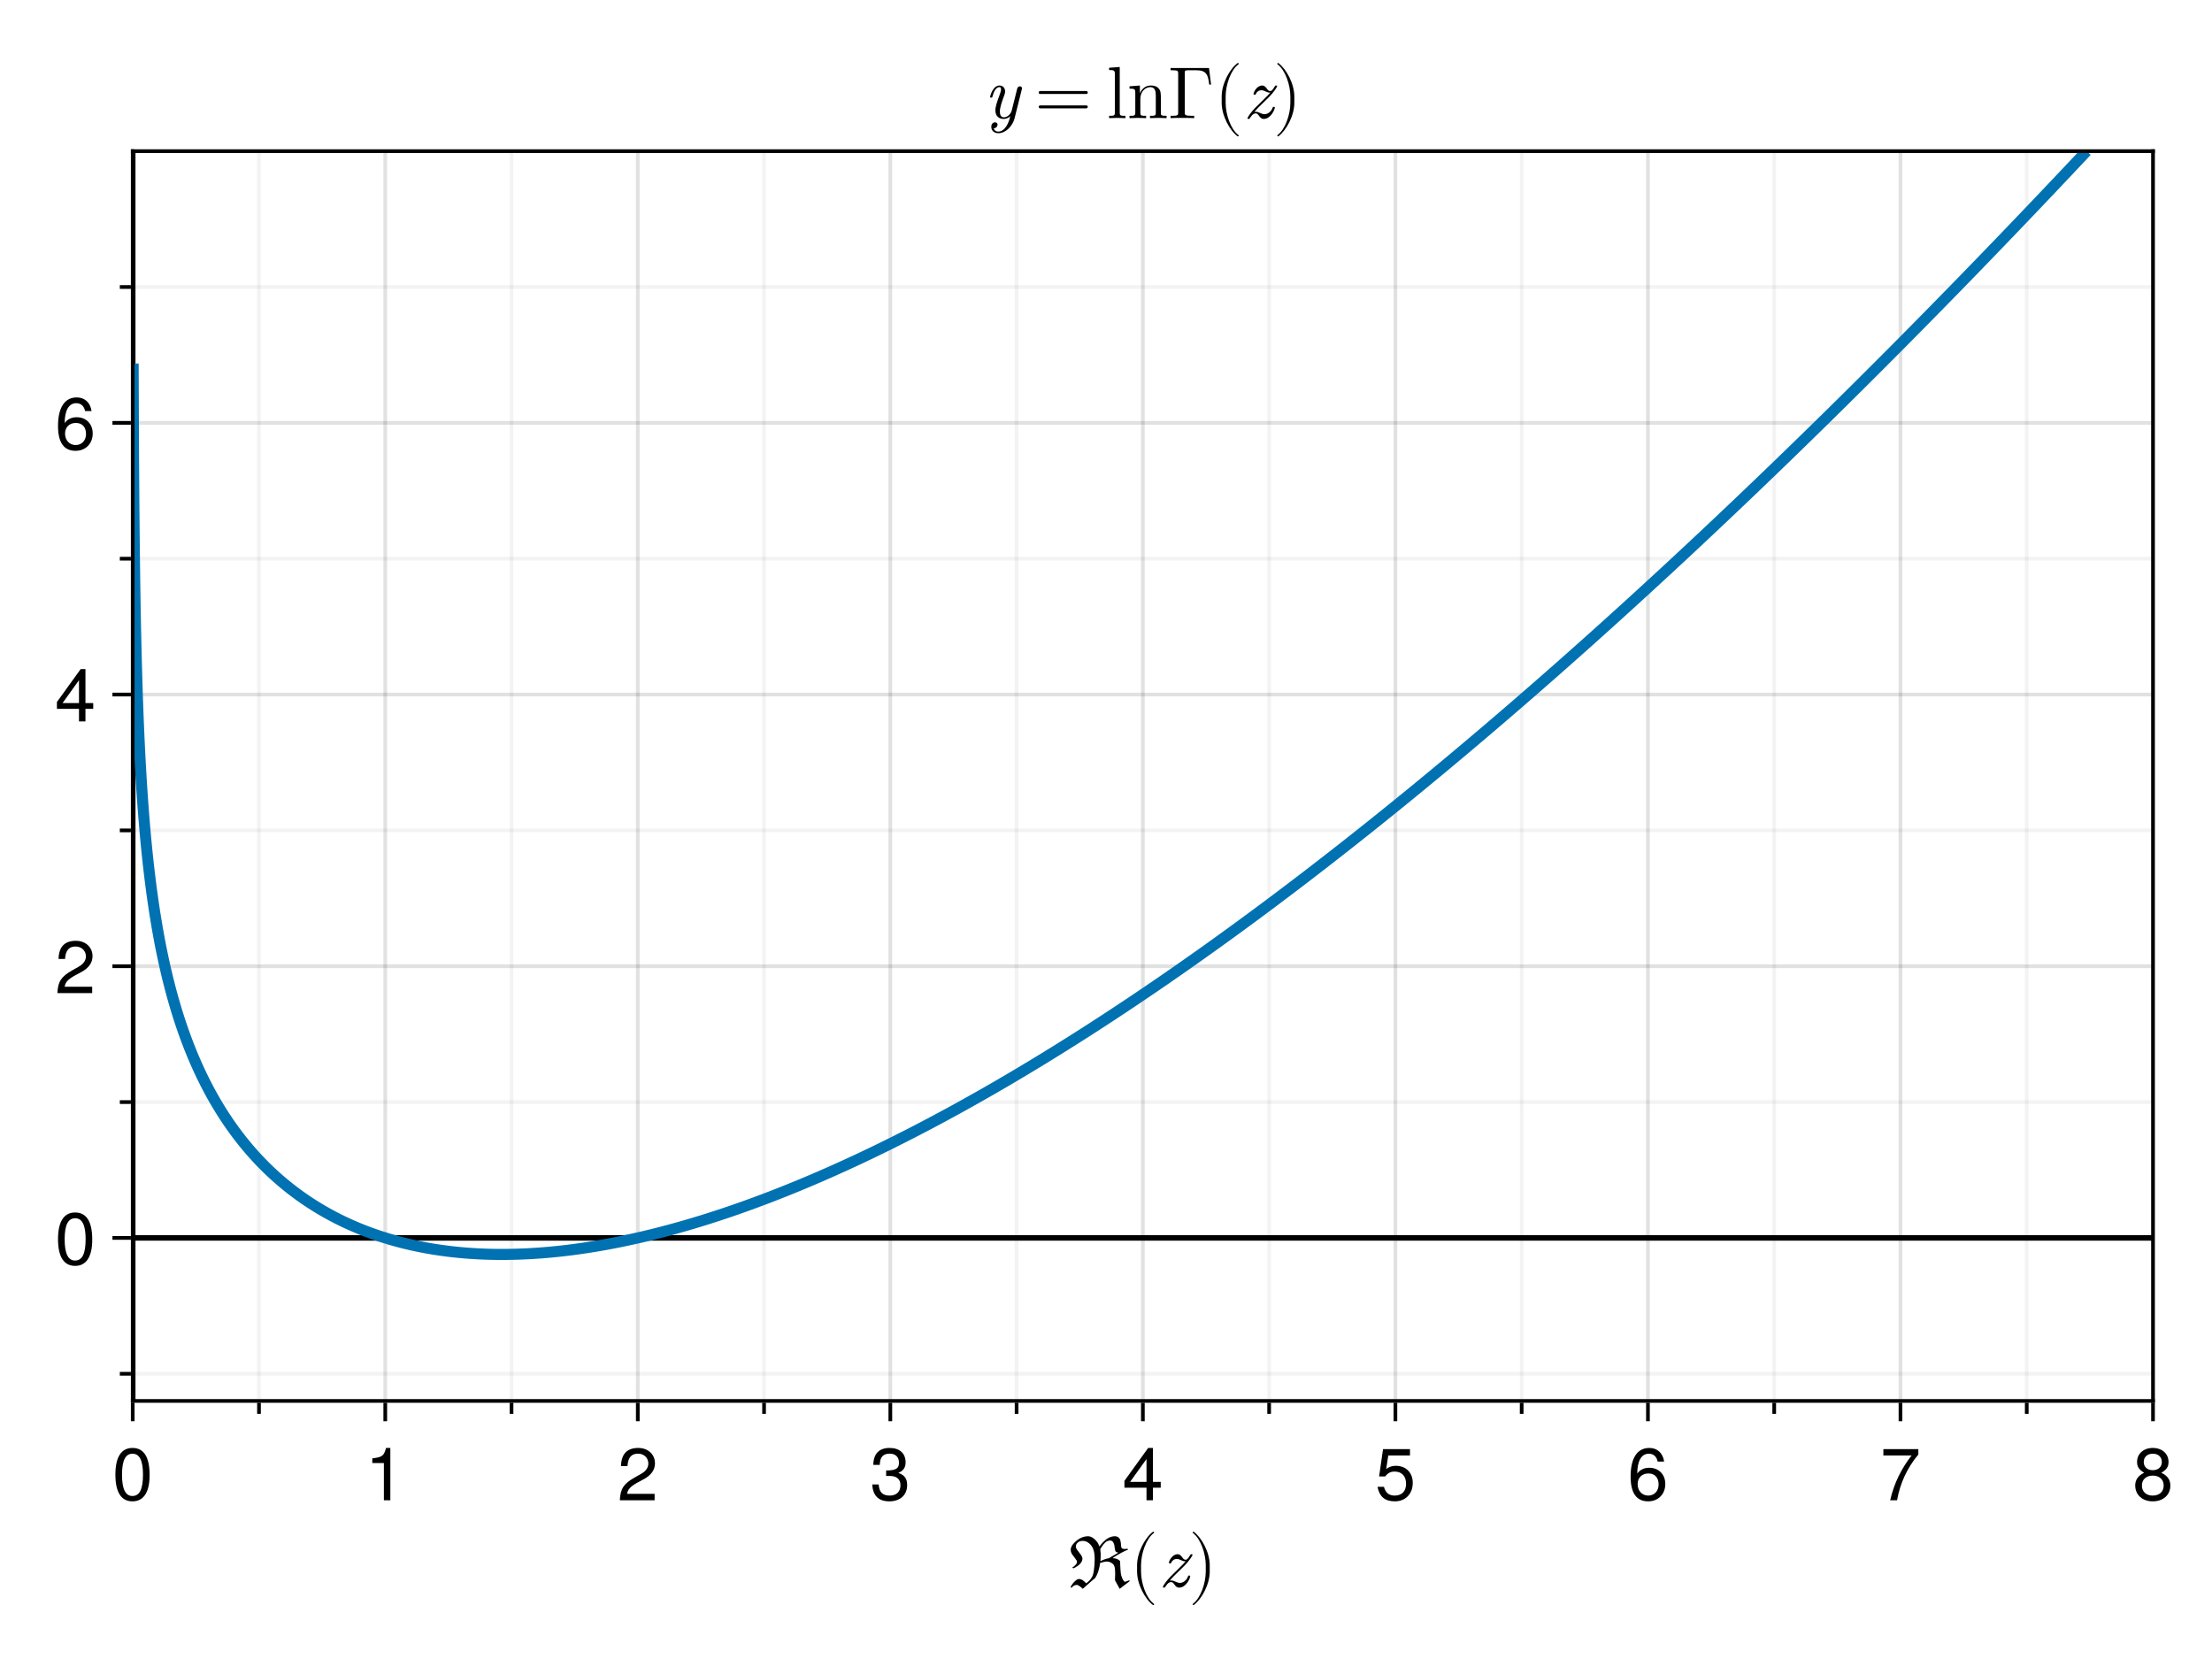 <?xml version="1.0" encoding="UTF-8"?>
<svg xmlns="http://www.w3.org/2000/svg" xmlns:xlink="http://www.w3.org/1999/xlink" width="600" height="450" viewBox="0 0 600 450">
<defs>
<g>
<g id="glyph-0-0-0629c11e">
<path d="M 13.516 -9.266 L 10.938 -7.766 C 10.047 -7.625 9.062 -7.188 8.641 -6.953 C 8.703 -7.641 8.703 -8.359 8.703 -9.016 C 8.703 -9.281 8.625 -10.141 8.594 -10.234 C 9.047 -11 9.422 -11.516 9.922 -12 C 10.266 -12.359 10.797 -12.562 11.297 -12.562 C 11.656 -12.562 11.984 -12.344 12.141 -12.016 C 12.312 -11.703 12.438 -11.344 12.453 -10.953 C 12.5 -10.453 12.641 -9.719 12.781 -9.578 C 12.984 -9.375 13.266 -9.281 13.516 -9.266 Z M 16.516 -1.484 L 16.516 -1.797 C 16.125 -1.641 15.438 -1.375 15.344 -1.375 C 15.094 -1.375 14.953 -1.625 14.812 -1.812 C 14.578 -2.219 14.422 -2.641 14.281 -3.078 C 14.094 -3.625 14.016 -5.703 13.953 -7.016 C 13.438 -7.453 12.938 -7.766 11.922 -7.766 C 12.625 -8.312 13.688 -8.906 14.375 -9.266 C 14.922 -9.547 15.547 -9.859 16.125 -10.078 L 15.984 -10.344 C 15.734 -10.297 15.484 -10.266 15.219 -10.266 C 14.438 -10.266 14.344 -10.547 14.281 -10.812 C 14.203 -11.156 14.219 -11.5 14.188 -11.812 C 14.125 -12.297 14.047 -12.844 13.734 -13.203 C 13.453 -13.547 13.016 -13.719 12.578 -13.719 C 11.375 -13.719 10.312 -13.078 9.484 -12.234 C 9.125 -11.875 8.766 -11.453 8.438 -11.062 L 8.359 -10.953 C 8.188 -11.453 7.938 -11.938 7.641 -12.297 C 7.047 -13.047 6.188 -13.719 5.266 -13.719 C 3.406 -13.719 2.078 -12.484 1.594 -12 C 1.047 -11.438 0.578 -10.844 0.578 -10.047 C 0.578 -9.281 0.938 -8.797 1.406 -8.234 L 2.016 -7.375 C 2.141 -7.219 2.281 -7.047 2.281 -6.844 C 2.281 -6.547 2.188 -6.297 1.984 -6.062 C 1.719 -5.734 1.359 -5.422 1 -5.219 L 1.297 -5 C 1.938 -5.312 2.688 -5.734 3.125 -6.234 C 3.484 -6.641 3.766 -7.094 3.766 -7.688 C 3.766 -7.875 3.625 -8.219 3.5 -8.438 C 3.297 -8.781 2.922 -9.234 2.703 -9.516 C 2.406 -9.859 1.984 -10.484 1.984 -10.719 C 1.984 -11.156 2.016 -11.562 2.344 -11.859 C 2.797 -12.312 3.125 -12.453 3.922 -12.453 C 4.859 -12.453 5.766 -11.797 6.281 -11.016 C 7.062 -9.875 7.078 -8.281 7.078 -7.344 C 7.078 -6.406 7 -5.484 6.875 -4.562 C 6.781 -3.938 6.688 -3.312 6.406 -2.766 C 6.016 -2 5.453 -1.438 4.766 -0.953 C 4.484 -1.266 4.203 -1.516 3.844 -1.781 C 3.562 -1.984 3.125 -2.125 2.875 -2.125 C 2.422 -2.125 2.078 -1.844 1.766 -1.562 C 1.219 -1.094 0.859 -0.5 0.547 0 L 0.766 0.312 C 1.125 -0.156 1.594 -0.516 2.219 -0.516 C 2.641 -0.516 3.406 0.094 3.844 0.547 C 4.938 -0.375 6.078 -1.484 7.203 -2.375 C 7.781 -3.266 8.078 -4.125 8.312 -5.141 C 8.422 -5.578 8.5 -6.047 8.562 -6.484 C 9.094 -6.641 9.938 -6.859 10.406 -6.859 C 10.984 -6.859 11.641 -6.578 12.062 -6.156 C 12.297 -5.922 12.641 -5.547 12.641 -3.578 C 12.641 -3 12.594 -2.422 12.578 -1.797 L 13.859 0.547 Z M 16.516 -1.484 "/>
</g>
<g id="glyph-0-1-0629c11e">
<path d="M 6.641 4.766 C 6.641 4.703 6.594 4.641 6.562 4.594 C 4.484 3.047 3.094 -0.953 3.094 -4.156 L 3.094 -5.844 C 3.094 -9.047 4.484 -13.047 6.562 -14.594 C 6.594 -14.641 6.641 -14.703 6.641 -14.766 C 6.641 -14.859 6.547 -14.953 6.438 -14.953 C 6.406 -14.953 6.359 -14.938 6.312 -14.922 C 4.125 -13.266 2.016 -9.266 2.016 -5.844 L 2.016 -4.156 C 2.016 -0.734 4.125 3.266 6.312 4.922 C 6.359 4.938 6.406 4.953 6.438 4.953 C 6.547 4.953 6.641 4.859 6.641 4.766 Z M 6.641 4.766 "/>
</g>
<g id="glyph-0-2-0629c11e">
<path d="M 5.766 -4.156 L 5.766 -5.844 C 5.766 -9.266 3.656 -13.266 1.453 -14.922 C 1.422 -14.938 1.375 -14.953 1.344 -14.953 C 1.234 -14.953 1.141 -14.859 1.141 -14.766 C 1.141 -14.703 1.188 -14.641 1.219 -14.594 C 3.297 -13.047 4.688 -9.047 4.688 -5.844 L 4.688 -4.156 C 4.688 -0.953 3.297 3.047 1.219 4.594 C 1.188 4.641 1.141 4.703 1.141 4.766 C 1.141 4.859 1.234 4.953 1.344 4.953 C 1.375 4.953 1.422 4.938 1.453 4.922 C 3.656 3.266 5.766 -0.734 5.766 -4.156 Z M 5.766 -4.156 "/>
</g>
<g id="glyph-1-0-0629c11e">
<path d="M 8.656 -2.859 C 8.656 -3.062 8.422 -3.062 8.359 -3.062 C 8.125 -3.062 8.094 -3 8.016 -2.734 C 7.656 -1.734 6.703 -1.062 5.844 -1.062 C 5.438 -1.062 5.125 -1.203 4.719 -1.375 C 4.125 -1.641 3.875 -1.719 3.484 -1.719 C 3.375 -1.719 3.219 -1.719 3.125 -1.703 C 3.266 -1.859 3.688 -2.359 4.234 -2.922 L 7.141 -5.781 C 8.312 -6.938 9.281 -8.453 9.281 -8.641 C 9.281 -8.844 9.125 -8.844 9 -8.844 C 8.766 -8.844 8.734 -8.812 8.625 -8.578 C 7.953 -7.438 7.703 -7.344 7.375 -7.344 C 7.016 -7.344 6.812 -7.547 6.438 -8.062 C 6.203 -8.375 5.859 -8.844 5.219 -8.844 C 3.734 -8.844 2.875 -6.953 2.875 -6.562 C 2.875 -6.375 3.016 -6.344 3.188 -6.344 C 3.422 -6.344 3.438 -6.375 3.547 -6.625 C 3.703 -7.062 4.281 -7.562 5.016 -7.562 C 5.422 -7.562 5.781 -7.406 6.219 -7.203 C 6.875 -6.906 7.094 -6.906 7.406 -6.906 C 7.094 -6.562 6.922 -6.344 6.594 -6.016 L 3.312 -2.766 C 2.203 -1.656 1.234 -0.188 1.234 0.016 C 1.234 0.219 1.422 0.219 1.547 0.219 C 1.766 0.219 1.781 0.188 1.859 0.047 C 2.141 -0.375 2.688 -1.281 3.438 -1.281 C 3.875 -1.281 4.047 -1.062 4.406 -0.562 C 4.719 -0.156 5.016 0.219 5.641 0.219 C 7.578 0.219 8.656 -2.375 8.656 -2.859 Z M 8.656 -2.859 "/>
</g>
<g id="glyph-2-0-0629c11e">
<path d="M 10.141 -6.812 C 10.141 -2.156 8.5 0.297 5.5 0.297 C 2.453 0.297 0.859 -2.156 0.859 -6.938 C 0.859 -11.703 2.438 -14.188 5.5 -14.188 C 8.578 -14.188 10.141 -11.734 10.141 -6.812 Z M 8.344 -6.984 C 8.344 -10.781 7.406 -12.625 5.5 -12.625 C 3.594 -12.625 2.656 -10.797 2.656 -6.922 C 2.656 -3.047 3.594 -1.156 5.453 -1.156 C 7.422 -1.156 8.344 -2.953 8.344 -6.984 Z M 8.344 -6.984 "/>
</g>
<g id="glyph-3-0-0629c11e">
<path d="M 6.938 0 C 6.938 0 5.188 0 5.188 0 C 5.188 0 5.188 -10.094 5.188 -10.094 C 5.188 -10.094 2.047 -10.094 2.047 -10.094 C 2.047 -10.094 2.047 -11.359 2.047 -11.359 C 4.766 -11.703 5.156 -12 5.781 -14.188 C 5.781 -14.188 6.938 -14.188 6.938 -14.188 C 6.938 -14.188 6.938 0 6.938 0 Z M 6.938 0 "/>
</g>
<g id="glyph-3-1-0629c11e">
<path d="M 10.125 -4.125 C 10.125 -1.438 8.234 0.297 5.312 0.297 C 2.422 0.297 0.859 -1.125 0.641 -4.281 C 0.641 -4.281 2.406 -4.281 2.406 -4.281 C 2.516 -2.219 3.453 -1.266 5.375 -1.266 C 7.219 -1.266 8.312 -2.312 8.312 -4.094 C 8.312 -5.688 7.312 -6.594 5.375 -6.594 C 5.375 -6.594 4.422 -6.594 4.422 -6.594 C 4.422 -6.594 4.422 -8.078 4.422 -8.078 C 7.234 -8.078 7.906 -8.703 7.906 -10.219 C 7.906 -11.719 6.953 -12.641 5.406 -12.641 C 3.594 -12.641 2.734 -11.703 2.703 -9.594 C 2.703 -9.594 0.938 -9.594 0.938 -9.594 C 1 -12.625 2.516 -14.188 5.375 -14.188 C 8.078 -14.188 9.703 -12.719 9.703 -10.281 C 9.703 -8.859 9.047 -7.938 7.719 -7.422 C 9.422 -6.844 10.125 -5.844 10.125 -4.125 Z M 10.125 -4.125 "/>
</g>
<g id="glyph-3-2-0629c11e">
<path d="M 10.266 -4.703 C 10.266 -1.703 8.266 0.297 5.406 0.297 C 2.875 0.297 1.281 -0.812 0.703 -3.641 C 0.703 -3.641 2.453 -3.641 2.453 -3.641 C 2.875 -2.047 3.812 -1.266 5.359 -1.266 C 7.281 -1.266 8.453 -2.422 8.453 -4.453 C 8.453 -6.562 7.266 -7.781 5.359 -7.781 C 4.266 -7.781 3.578 -7.438 2.766 -6.453 C 2.766 -6.453 1.141 -6.453 1.141 -6.453 C 1.141 -6.453 2.203 -13.875 2.203 -13.875 C 2.203 -13.875 9.516 -13.875 9.516 -13.875 C 9.516 -13.875 9.516 -12.141 9.516 -12.141 C 9.516 -12.141 3.625 -12.141 3.625 -12.141 C 3.625 -12.141 3.062 -8.484 3.062 -8.484 C 3.875 -9.078 4.688 -9.344 5.688 -9.344 C 8.406 -9.344 10.266 -7.5 10.266 -4.703 Z M 10.266 -4.703 "/>
</g>
<g id="glyph-3-3-0629c11e">
<path d="M 10.266 -4.406 C 10.266 -1.625 8.312 0.297 5.625 0.297 C 2.375 0.297 0.859 -2.047 0.859 -6.453 C 0.859 -11.406 2.641 -14.188 5.938 -14.188 C 8.094 -14.188 9.625 -12.797 9.953 -10.484 C 9.953 -10.484 8.203 -10.484 8.203 -10.484 C 7.922 -11.844 7.062 -12.625 5.812 -12.625 C 3.797 -12.625 2.688 -10.703 2.656 -7.234 C 3.422 -8.281 4.516 -8.812 5.922 -8.812 C 8.453 -8.812 10.266 -7.047 10.266 -4.406 Z M 8.453 -4.266 C 8.453 -6.156 7.406 -7.266 5.703 -7.266 C 3.953 -7.266 2.766 -6.125 2.766 -4.359 C 2.766 -2.547 4 -1.266 5.641 -1.266 C 7.266 -1.266 8.453 -2.484 8.453 -4.266 Z M 8.453 -4.266 "/>
</g>
<g id="glyph-3-4-0629c11e">
<path d="M 10.406 -12.406 C 7.422 -8.859 5.422 -4.578 4.641 0 C 4.641 0 2.766 0 2.766 0 C 3.766 -4.438 5.766 -8.578 8.578 -12.141 C 8.578 -12.141 0.922 -12.141 0.922 -12.141 C 0.922 -12.141 0.922 -13.875 0.922 -13.875 C 0.922 -13.875 10.406 -13.875 10.406 -13.875 C 10.406 -13.875 10.406 -12.406 10.406 -12.406 Z M 10.406 -12.406 "/>
</g>
<g id="glyph-3-5-0629c11e">
<path d="M 10.266 -4 C 10.266 -1.422 8.297 0.297 5.5 0.297 C 2.703 0.297 0.734 -1.422 0.734 -4.016 C 0.734 -5.578 1.547 -6.688 3.156 -7.453 C 1.719 -8.359 1.234 -9.078 1.234 -10.406 C 1.234 -12.625 3 -14.188 5.5 -14.188 C 8.016 -14.188 9.766 -12.625 9.766 -10.406 C 9.766 -9.062 9.281 -8.344 7.812 -7.453 C 9.453 -6.688 10.266 -5.578 10.266 -4 Z M 7.953 -10.359 C 7.953 -11.734 7 -12.625 5.5 -12.625 C 4.016 -12.625 3.047 -11.734 3.047 -10.375 C 3.047 -9.047 4.016 -8.156 5.5 -8.156 C 6.984 -8.156 7.953 -9.047 7.953 -10.359 Z M 8.453 -3.984 C 8.453 -5.641 7.266 -6.688 5.5 -6.688 C 3.734 -6.688 2.547 -5.641 2.547 -3.984 C 2.547 -2.312 3.734 -1.266 5.453 -1.266 C 7.266 -1.266 8.453 -2.297 8.453 -3.984 Z M 8.453 -3.984 "/>
</g>
<g id="glyph-3-6-0629c11e">
<path d="M 10.141 -6.812 C 10.141 -2.156 8.5 0.297 5.5 0.297 C 2.453 0.297 0.859 -2.156 0.859 -6.938 C 0.859 -11.703 2.438 -14.188 5.5 -14.188 C 8.578 -14.188 10.141 -11.734 10.141 -6.812 Z M 8.344 -6.984 C 8.344 -10.781 7.406 -12.625 5.5 -12.625 C 3.594 -12.625 2.656 -10.797 2.656 -6.922 C 2.656 -3.047 3.594 -1.156 5.453 -1.156 C 7.422 -1.156 8.344 -2.953 8.344 -6.984 Z M 8.344 -6.984 "/>
</g>
<g id="glyph-3-7-0629c11e">
<path d="M 10.219 -10.016 C 10.219 -8.281 9.203 -6.797 7.219 -5.734 C 7.219 -5.734 5.219 -4.656 5.219 -4.656 C 3.484 -3.641 2.844 -2.906 2.656 -1.734 C 2.656 -1.734 10.125 -1.734 10.125 -1.734 C 10.125 -1.734 10.125 0 10.125 0 C 10.125 0 0.688 0 0.688 0 C 0.844 -3.125 1.703 -4.453 4.656 -6.141 C 4.656 -6.141 6.5 -7.188 6.5 -7.188 C 7.766 -7.906 8.422 -8.859 8.422 -9.984 C 8.422 -11.5 7.219 -12.641 5.625 -12.641 C 3.875 -12.641 2.906 -11.641 2.766 -9.266 C 2.766 -9.266 1 -9.266 1 -9.266 C 1.094 -12.703 2.781 -14.188 5.688 -14.188 C 8.359 -14.188 10.219 -12.422 10.219 -10.016 Z M 10.219 -10.016 "/>
</g>
<g id="glyph-3-8-0629c11e">
<path d="M 10.406 -3.406 C 10.406 -3.406 8.297 -3.406 8.297 -3.406 C 8.297 -3.406 8.297 0 8.297 0 C 8.297 0 6.547 0 6.547 0 C 6.547 0 6.547 -3.406 6.547 -3.406 C 6.547 -3.406 0.562 -3.406 0.562 -3.406 C 0.562 -3.406 0.562 -5.266 0.562 -5.266 C 0.562 -5.266 7 -14.188 7 -14.188 C 7 -14.188 8.297 -14.188 8.297 -14.188 C 8.297 -14.188 8.297 -4.984 8.297 -4.984 C 8.297 -4.984 10.406 -4.984 10.406 -4.984 C 10.406 -4.984 10.406 -3.406 10.406 -3.406 Z M 6.547 -4.984 C 6.547 -4.984 6.547 -11.188 6.547 -11.188 C 6.547 -11.188 2.094 -4.984 2.094 -4.984 C 2.094 -4.984 6.547 -4.984 6.547 -4.984 Z M 6.547 -4.984 "/>
</g>
<g id="glyph-4-0-0629c11e">
<path d="M 10.219 -10.016 C 10.219 -8.281 9.203 -6.797 7.219 -5.734 C 7.219 -5.734 5.219 -4.656 5.219 -4.656 C 3.484 -3.641 2.844 -2.906 2.656 -1.734 C 2.656 -1.734 10.125 -1.734 10.125 -1.734 C 10.125 -1.734 10.125 0 10.125 0 C 10.125 0 0.688 0 0.688 0 C 0.844 -3.125 1.703 -4.453 4.656 -6.141 C 4.656 -6.141 6.5 -7.188 6.5 -7.188 C 7.766 -7.906 8.422 -8.859 8.422 -9.984 C 8.422 -11.5 7.219 -12.641 5.625 -12.641 C 3.875 -12.641 2.906 -11.641 2.766 -9.266 C 2.766 -9.266 1 -9.266 1 -9.266 C 1.094 -12.703 2.781 -14.188 5.688 -14.188 C 8.359 -14.188 10.219 -12.422 10.219 -10.016 Z M 10.219 -10.016 "/>
</g>
<g id="glyph-5-0-0629c11e">
<path d="M 10.406 -3.406 C 10.406 -3.406 8.297 -3.406 8.297 -3.406 C 8.297 -3.406 8.297 0 8.297 0 C 8.297 0 6.547 0 6.547 0 C 6.547 0 6.547 -3.406 6.547 -3.406 C 6.547 -3.406 0.562 -3.406 0.562 -3.406 C 0.562 -3.406 0.562 -5.266 0.562 -5.266 C 0.562 -5.266 7 -14.188 7 -14.188 C 7 -14.188 8.297 -14.188 8.297 -14.188 C 8.297 -14.188 8.297 -4.984 8.297 -4.984 C 8.297 -4.984 10.406 -4.984 10.406 -4.984 C 10.406 -4.984 10.406 -3.406 10.406 -3.406 Z M 6.547 -4.984 C 6.547 -4.984 6.547 -11.188 6.547 -11.188 C 6.547 -11.188 2.094 -4.984 2.094 -4.984 C 2.094 -4.984 6.547 -4.984 6.547 -4.984 Z M 6.547 -4.984 "/>
</g>
<g id="glyph-6-0-0629c11e">
<path d="M 10.266 -4.406 C 10.266 -1.625 8.312 0.297 5.625 0.297 C 2.375 0.297 0.859 -2.047 0.859 -6.453 C 0.859 -11.406 2.641 -14.188 5.938 -14.188 C 8.094 -14.188 9.625 -12.797 9.953 -10.484 C 9.953 -10.484 8.203 -10.484 8.203 -10.484 C 7.922 -11.844 7.062 -12.625 5.812 -12.625 C 3.797 -12.625 2.688 -10.703 2.656 -7.234 C 3.422 -8.281 4.516 -8.812 5.922 -8.812 C 8.453 -8.812 10.266 -7.047 10.266 -4.406 Z M 8.453 -4.266 C 8.453 -6.156 7.406 -7.266 5.703 -7.266 C 3.953 -7.266 2.766 -6.125 2.766 -4.359 C 2.766 -2.547 4 -1.266 5.641 -1.266 C 7.266 -1.266 8.453 -2.484 8.453 -4.266 Z M 8.453 -4.266 "/>
</g>
<g id="glyph-7-0-0629c11e">
<path d="M 8.297 0.062 L 10.266 -7.812 C 10.281 -7.938 10.312 -8.047 10.312 -8.094 C 10.312 -8.312 10.156 -8.625 9.766 -8.625 C 9.156 -8.625 9.016 -8.047 8.984 -7.875 L 7.516 -2 C 7.375 -1.422 6.578 -0.219 5.406 -0.219 C 4.5 -0.219 4.312 -1.094 4.312 -1.766 C 4.312 -2.984 4.984 -4.781 5.484 -6.141 C 5.641 -6.562 5.734 -6.844 5.734 -7.219 C 5.734 -8.219 5.078 -8.844 4.219 -8.844 C 2.359 -8.844 1.656 -5.875 1.656 -5.766 C 1.656 -5.562 1.859 -5.562 1.953 -5.562 C 2.219 -5.562 2.234 -5.594 2.312 -5.875 C 2.484 -6.5 3.016 -8.406 4.188 -8.406 C 4.406 -8.406 4.625 -8.344 4.625 -7.812 C 4.625 -7.344 4.422 -6.797 4.141 -6.016 C 3.625 -4.625 3.094 -3.141 3.094 -2.094 C 3.094 -0.359 4.266 0.219 5.344 0.219 C 6.266 0.219 6.875 -0.266 7.141 -0.516 C 6.375 2.781 4.906 3.656 3.906 3.656 C 2.938 3.656 2.656 2.906 2.656 2.797 C 2.656 2.797 2.688 2.766 2.812 2.734 C 3.438 2.641 3.688 2.094 3.688 1.781 C 3.688 1.359 3.359 1.141 3 1.141 C 2.766 1.141 1.984 1.266 1.984 2.375 C 1.984 3.422 2.797 4.094 3.906 4.094 C 5.984 4.094 7.797 2.047 8.297 0.062 Z M 8.297 0.062 "/>
</g>
<g id="glyph-8-0-0629c11e">
<path d="M 14.438 -6.938 C 14.438 -7.156 14.266 -7.344 14.047 -7.344 L 1.516 -7.344 C 1.297 -7.344 1.125 -7.156 1.125 -6.938 C 1.125 -6.719 1.297 -6.547 1.516 -6.547 L 14.047 -6.547 C 14.266 -6.547 14.438 -6.719 14.438 -6.938 Z M 14.438 -3.062 C 14.438 -3.281 14.266 -3.453 14.047 -3.453 L 1.516 -3.453 C 1.297 -3.453 1.125 -3.281 1.125 -3.062 C 1.125 -2.844 1.297 -2.656 1.516 -2.656 L 14.047 -2.656 C 14.266 -2.656 14.438 -2.844 14.438 -3.062 Z M 14.438 -3.062 "/>
</g>
<g id="glyph-8-1-0629c11e">
<path d="M 5.766 -4.156 L 5.766 -5.844 C 5.766 -9.266 3.656 -13.266 1.453 -14.922 C 1.422 -14.938 1.375 -14.953 1.344 -14.953 C 1.234 -14.953 1.141 -14.859 1.141 -14.766 C 1.141 -14.703 1.188 -14.641 1.219 -14.594 C 3.297 -13.047 4.688 -9.047 4.688 -5.844 L 4.688 -4.156 C 4.688 -0.953 3.297 3.047 1.219 4.594 C 1.188 4.641 1.141 4.703 1.141 4.766 C 1.141 4.859 1.234 4.953 1.344 4.953 C 1.375 4.953 1.422 4.938 1.453 4.922 C 3.656 3.266 5.766 -0.734 5.766 -4.156 Z M 5.766 -4.156 "/>
</g>
<g id="glyph-9-0-0629c11e">
<path d="M 5.094 0 L 5.094 -0.625 C 3.766 -0.625 3.547 -0.625 3.547 -1.516 L 3.547 -13.875 L 0.656 -13.656 L 0.656 -13.047 C 2.062 -13.047 2.219 -12.906 2.219 -11.922 L 2.219 -1.516 C 2.219 -0.625 2 -0.625 0.656 -0.625 L 0.656 0 L 2.875 -0.062 Z M 5.094 0 "/>
</g>
<g id="glyph-9-1-0629c11e">
<path d="M 10.703 0 L 10.703 -0.625 C 9.656 -0.625 9.156 -0.625 9.141 -1.219 L 9.141 -5.047 C 9.141 -6.766 9.141 -7.375 8.516 -8.094 C 8.234 -8.438 7.578 -8.844 6.422 -8.844 C 4.953 -8.844 4.016 -7.984 3.453 -6.734 L 3.453 -8.844 L 0.641 -8.625 L 0.641 -8 C 2.047 -8 2.203 -7.859 2.203 -6.875 L 2.203 -1.516 C 2.203 -0.625 1.984 -0.625 0.641 -0.625 L 0.641 0 L 2.906 -0.062 L 5.141 0 L 5.141 -0.625 C 3.797 -0.625 3.578 -0.625 3.578 -1.516 L 3.578 -5.203 C 3.578 -7.281 5 -8.406 6.281 -8.406 C 7.547 -8.406 7.766 -7.312 7.766 -6.188 L 7.766 -1.516 C 7.766 -0.625 7.547 -0.625 6.203 -0.625 L 6.203 0 L 8.453 -0.062 Z M 10.703 0 "/>
</g>
<g id="glyph-9-2-0629c11e">
<path d="M 6.641 4.766 C 6.641 4.703 6.594 4.641 6.562 4.594 C 4.484 3.047 3.094 -0.953 3.094 -4.156 L 3.094 -5.844 C 3.094 -9.047 4.484 -13.047 6.562 -14.594 C 6.594 -14.641 6.641 -14.703 6.641 -14.766 C 6.641 -14.859 6.547 -14.953 6.438 -14.953 C 6.406 -14.953 6.359 -14.938 6.312 -14.922 C 4.125 -13.266 2.016 -9.266 2.016 -5.844 L 2.016 -4.156 C 2.016 -0.734 4.125 3.266 6.312 4.922 C 6.359 4.938 6.406 4.953 6.438 4.953 C 6.547 4.953 6.641 4.859 6.641 4.766 Z M 6.641 4.766 "/>
</g>
<g id="glyph-10-0-0629c11e">
<path d="M 11.641 -9.094 L 11.078 -13.594 L 0.656 -13.594 L 0.656 -12.984 L 1.141 -12.984 C 2.688 -12.984 2.719 -12.766 2.719 -12.047 L 2.719 -1.562 C 2.719 -0.844 2.688 -0.625 1.141 -0.625 L 0.656 -0.625 L 0.656 0 C 1.359 -0.062 2.922 -0.062 3.703 -0.062 C 4.516 -0.062 6.344 -0.062 7.062 0 L 7.062 -0.625 L 6.406 -0.625 C 4.5 -0.625 4.5 -0.875 4.5 -1.578 L 4.5 -12.188 C 4.5 -12.844 4.547 -12.984 5.484 -12.984 L 7.547 -12.984 C 10.406 -12.984 10.812 -11.797 11.141 -9.094 Z M 11.641 -9.094 "/>
</g>
<g id="glyph-11-0-0629c11e">
<path d="M 8.656 -2.859 C 8.656 -3.062 8.422 -3.062 8.359 -3.062 C 8.125 -3.062 8.094 -3 8.016 -2.734 C 7.656 -1.734 6.703 -1.062 5.844 -1.062 C 5.438 -1.062 5.125 -1.203 4.719 -1.375 C 4.125 -1.641 3.875 -1.719 3.484 -1.719 C 3.375 -1.719 3.219 -1.719 3.125 -1.703 C 3.266 -1.859 3.688 -2.359 4.234 -2.922 L 7.141 -5.781 C 8.312 -6.938 9.281 -8.453 9.281 -8.641 C 9.281 -8.844 9.125 -8.844 9 -8.844 C 8.766 -8.844 8.734 -8.812 8.625 -8.578 C 7.953 -7.438 7.703 -7.344 7.375 -7.344 C 7.016 -7.344 6.812 -7.547 6.438 -8.062 C 6.203 -8.375 5.859 -8.844 5.219 -8.844 C 3.734 -8.844 2.875 -6.953 2.875 -6.562 C 2.875 -6.375 3.016 -6.344 3.188 -6.344 C 3.422 -6.344 3.438 -6.375 3.547 -6.625 C 3.703 -7.062 4.281 -7.562 5.016 -7.562 C 5.422 -7.562 5.781 -7.406 6.219 -7.203 C 6.875 -6.906 7.094 -6.906 7.406 -6.906 C 7.094 -6.562 6.922 -6.344 6.594 -6.016 L 3.312 -2.766 C 2.203 -1.656 1.234 -0.188 1.234 0.016 C 1.234 0.219 1.422 0.219 1.547 0.219 C 1.766 0.219 1.781 0.188 1.859 0.047 C 2.141 -0.375 2.688 -1.281 3.438 -1.281 C 3.875 -1.281 4.047 -1.062 4.406 -0.562 C 4.719 -0.156 5.016 0.219 5.641 0.219 C 7.578 0.219 8.656 -2.375 8.656 -2.859 Z M 8.656 -2.859 "/>
</g>
</g>
<clipPath id="clip-0-0629c11e">
<path clip-rule="nonzero" d="M 36 41 L 37 41 L 37 380 L 36 380 Z M 36 41 "/>
</clipPath>
<clipPath id="clip-1-0629c11e">
<path clip-rule="nonzero" d="M 36 335 L 584 335 L 584 337 L 36 337 Z M 36 335 "/>
</clipPath>
<clipPath id="clip-2-0629c11e">
<path clip-rule="nonzero" d="M 36 41 L 575 41 L 575 349 L 36 349 Z M 36 41 "/>
</clipPath>
</defs>
<rect x="-60" y="-45" width="720" height="540" fill="rgb(100%, 100%, 100%)" fill-opacity="1"/>
<path fill-rule="nonzero" fill="rgb(100%, 100%, 100%)" fill-opacity="1" d="M 36 380 L 584 380 L 584 41 L 36 41 Z M 36 380 "/>
<path fill="none" stroke-width="1" stroke-linecap="butt" stroke-linejoin="miter" stroke="rgb(0%, 0%, 0%)" stroke-opacity="0.12" stroke-miterlimit="1.155" d="M 36 380 L 36 41 "/>
<path fill="none" stroke-width="1" stroke-linecap="butt" stroke-linejoin="miter" stroke="rgb(0%, 0%, 0%)" stroke-opacity="0.12" stroke-miterlimit="1.155" d="M 104.5 380 L 104.5 41 "/>
<path fill="none" stroke-width="1" stroke-linecap="butt" stroke-linejoin="miter" stroke="rgb(0%, 0%, 0%)" stroke-opacity="0.12" stroke-miterlimit="1.155" d="M 173 380 L 173 41 "/>
<path fill="none" stroke-width="1" stroke-linecap="butt" stroke-linejoin="miter" stroke="rgb(0%, 0%, 0%)" stroke-opacity="0.12" stroke-miterlimit="1.155" d="M 241.5 380 L 241.5 41 "/>
<path fill="none" stroke-width="1" stroke-linecap="butt" stroke-linejoin="miter" stroke="rgb(0%, 0%, 0%)" stroke-opacity="0.12" stroke-miterlimit="1.155" d="M 310 380 L 310 41 "/>
<path fill="none" stroke-width="1" stroke-linecap="butt" stroke-linejoin="miter" stroke="rgb(0%, 0%, 0%)" stroke-opacity="0.12" stroke-miterlimit="1.155" d="M 378.5 380 L 378.5 41 "/>
<path fill="none" stroke-width="1" stroke-linecap="butt" stroke-linejoin="miter" stroke="rgb(0%, 0%, 0%)" stroke-opacity="0.12" stroke-miterlimit="1.155" d="M 447 380 L 447 41 "/>
<path fill="none" stroke-width="1" stroke-linecap="butt" stroke-linejoin="miter" stroke="rgb(0%, 0%, 0%)" stroke-opacity="0.12" stroke-miterlimit="1.155" d="M 515.5 380 L 515.5 41 "/>
<path fill="none" stroke-width="1" stroke-linecap="butt" stroke-linejoin="miter" stroke="rgb(0%, 0%, 0%)" stroke-opacity="0.12" stroke-miterlimit="1.155" d="M 584 380 L 584 41 "/>
<path fill="none" stroke-width="1" stroke-linecap="butt" stroke-linejoin="miter" stroke="rgb(0%, 0%, 0%)" stroke-opacity="0.05" stroke-miterlimit="1.155" d="M 70.25 380 L 70.25 41 "/>
<path fill="none" stroke-width="1" stroke-linecap="butt" stroke-linejoin="miter" stroke="rgb(0%, 0%, 0%)" stroke-opacity="0.05" stroke-miterlimit="1.155" d="M 138.75 380 L 138.75 41 "/>
<path fill="none" stroke-width="1" stroke-linecap="butt" stroke-linejoin="miter" stroke="rgb(0%, 0%, 0%)" stroke-opacity="0.05" stroke-miterlimit="1.155" d="M 207.25 380 L 207.25 41 "/>
<path fill="none" stroke-width="1" stroke-linecap="butt" stroke-linejoin="miter" stroke="rgb(0%, 0%, 0%)" stroke-opacity="0.05" stroke-miterlimit="1.155" d="M 275.75 380 L 275.75 41 "/>
<path fill="none" stroke-width="1" stroke-linecap="butt" stroke-linejoin="miter" stroke="rgb(0%, 0%, 0%)" stroke-opacity="0.05" stroke-miterlimit="1.155" d="M 344.25 380 L 344.25 41 "/>
<path fill="none" stroke-width="1" stroke-linecap="butt" stroke-linejoin="miter" stroke="rgb(0%, 0%, 0%)" stroke-opacity="0.05" stroke-miterlimit="1.155" d="M 412.75 380 L 412.75 41 "/>
<path fill="none" stroke-width="1" stroke-linecap="butt" stroke-linejoin="miter" stroke="rgb(0%, 0%, 0%)" stroke-opacity="0.05" stroke-miterlimit="1.155" d="M 481.25 380 L 481.25 41 "/>
<path fill="none" stroke-width="1" stroke-linecap="butt" stroke-linejoin="miter" stroke="rgb(0%, 0%, 0%)" stroke-opacity="0.05" stroke-miterlimit="1.155" d="M 549.75 380 L 549.75 41 "/>
<path fill="none" stroke-width="1" stroke-linecap="butt" stroke-linejoin="miter" stroke="rgb(0%, 0%, 0%)" stroke-opacity="0.12" stroke-miterlimit="1.155" d="M 36 335.781 L 584 335.781 "/>
<path fill="none" stroke-width="1" stroke-linecap="butt" stroke-linejoin="miter" stroke="rgb(0%, 0%, 0%)" stroke-opacity="0.12" stroke-miterlimit="1.155" d="M 36 262.086 L 584 262.086 "/>
<path fill="none" stroke-width="1" stroke-linecap="butt" stroke-linejoin="miter" stroke="rgb(0%, 0%, 0%)" stroke-opacity="0.12" stroke-miterlimit="1.155" d="M 36 188.391 L 584 188.391 "/>
<path fill="none" stroke-width="1" stroke-linecap="butt" stroke-linejoin="miter" stroke="rgb(0%, 0%, 0%)" stroke-opacity="0.12" stroke-miterlimit="1.155" d="M 36 114.695 L 584 114.695 "/>
<path fill="none" stroke-width="1" stroke-linecap="butt" stroke-linejoin="miter" stroke="rgb(0%, 0%, 0%)" stroke-opacity="0.05" stroke-miterlimit="1.155" d="M 36 372.629 L 584 372.629 "/>
<path fill="none" stroke-width="1" stroke-linecap="butt" stroke-linejoin="miter" stroke="rgb(0%, 0%, 0%)" stroke-opacity="0.05" stroke-miterlimit="1.155" d="M 36 298.934 L 584 298.934 "/>
<path fill="none" stroke-width="1" stroke-linecap="butt" stroke-linejoin="miter" stroke="rgb(0%, 0%, 0%)" stroke-opacity="0.05" stroke-miterlimit="1.155" d="M 36 225.238 L 584 225.238 "/>
<path fill="none" stroke-width="1" stroke-linecap="butt" stroke-linejoin="miter" stroke="rgb(0%, 0%, 0%)" stroke-opacity="0.05" stroke-miterlimit="1.155" d="M 36 151.543 L 584 151.543 "/>
<path fill="none" stroke-width="1" stroke-linecap="butt" stroke-linejoin="miter" stroke="rgb(0%, 0%, 0%)" stroke-opacity="0.05" stroke-miterlimit="1.155" d="M 36 77.848 L 584 77.848 "/>
<g fill="rgb(0%, 0%, 0%)" fill-opacity="1">
<use xlink:href="#glyph-0-0-0629c11e" x="289.85" y="430.42"/>
</g>
<g fill="rgb(0%, 0%, 0%)" fill-opacity="1">
<use xlink:href="#glyph-0-1-0629c11e" x="306.41" y="430.42"/>
</g>
<g fill="rgb(0%, 0%, 0%)" fill-opacity="1">
<use xlink:href="#glyph-1-0-0629c11e" x="314.19" y="430.42"/>
</g>
<g fill="rgb(0%, 0%, 0%)" fill-opacity="1">
<use xlink:href="#glyph-0-2-0629c11e" x="322.37" y="430.42"/>
</g>
<g fill="rgb(0%, 0%, 0%)" fill-opacity="1">
<use xlink:href="#glyph-2-0-0629c11e" x="30.44" y="406.94"/>
</g>
<g fill="rgb(0%, 0%, 0%)" fill-opacity="1">
<use xlink:href="#glyph-3-0-0629c11e" x="98.94" y="406.94"/>
</g>
<g fill="rgb(0%, 0%, 0%)" fill-opacity="1">
<use xlink:href="#glyph-4-0-0629c11e" x="167.44" y="406.94"/>
</g>
<g fill="rgb(0%, 0%, 0%)" fill-opacity="1">
<use xlink:href="#glyph-3-1-0629c11e" x="235.94" y="406.94"/>
</g>
<g fill="rgb(0%, 0%, 0%)" fill-opacity="1">
<use xlink:href="#glyph-5-0-0629c11e" x="304.44" y="406.94"/>
</g>
<g fill="rgb(0%, 0%, 0%)" fill-opacity="1">
<use xlink:href="#glyph-3-2-0629c11e" x="372.94" y="406.94"/>
</g>
<g fill="rgb(0%, 0%, 0%)" fill-opacity="1">
<use xlink:href="#glyph-3-3-0629c11e" x="441.44" y="406.94"/>
</g>
<g fill="rgb(0%, 0%, 0%)" fill-opacity="1">
<use xlink:href="#glyph-3-4-0629c11e" x="509.94" y="406.94"/>
</g>
<g fill="rgb(0%, 0%, 0%)" fill-opacity="1">
<use xlink:href="#glyph-3-5-0629c11e" x="578.44" y="406.94"/>
</g>
<g fill="rgb(0%, 0%, 0%)" fill-opacity="1">
<use xlink:href="#glyph-3-6-0629c11e" x="14.88" y="343.073"/>
</g>
<g fill="rgb(0%, 0%, 0%)" fill-opacity="1">
<use xlink:href="#glyph-3-7-0629c11e" x="14.88" y="269.377"/>
</g>
<g fill="rgb(0%, 0%, 0%)" fill-opacity="1">
<use xlink:href="#glyph-3-8-0629c11e" x="14.88" y="195.681"/>
</g>
<g fill="rgb(0%, 0%, 0%)" fill-opacity="1">
<use xlink:href="#glyph-6-0-0629c11e" x="14.88" y="121.986"/>
</g>
<g fill="rgb(0%, 0%, 0%)" fill-opacity="1">
<use xlink:href="#glyph-7-0-0629c11e" x="266.9" y="32.04"/>
</g>
<g fill="rgb(0%, 0%, 0%)" fill-opacity="1">
<use xlink:href="#glyph-8-0-0629c11e" x="280.62" y="32.04"/>
</g>
<g fill="rgb(0%, 0%, 0%)" fill-opacity="1">
<use xlink:href="#glyph-9-0-0629c11e" x="300.18" y="32.04"/>
</g>
<g fill="rgb(0%, 0%, 0%)" fill-opacity="1">
<use xlink:href="#glyph-9-1-0629c11e" x="305.74" y="32.04"/>
</g>
<g fill="rgb(0%, 0%, 0%)" fill-opacity="1">
<use xlink:href="#glyph-10-0-0629c11e" x="316.86" y="32.04"/>
</g>
<g fill="rgb(0%, 0%, 0%)" fill-opacity="1">
<use xlink:href="#glyph-9-2-0629c11e" x="329.36" y="32.04"/>
</g>
<g fill="rgb(0%, 0%, 0%)" fill-opacity="1">
<use xlink:href="#glyph-11-0-0629c11e" x="337.14" y="32.04"/>
</g>
<g fill="rgb(0%, 0%, 0%)" fill-opacity="1">
<use xlink:href="#glyph-8-1-0629c11e" x="345.32" y="32.04"/>
</g>
<g clip-path="url(#clip-0-0629c11e)">
<path fill="none" stroke-width="1.5" stroke-linecap="butt" stroke-linejoin="miter" stroke="rgb(0%, 0%, 0%)" stroke-opacity="1" stroke-miterlimit="1.155" d="M 36 380 L 36 41 "/>
</g>
<g clip-path="url(#clip-1-0629c11e)">
<path fill="none" stroke-width="1.5" stroke-linecap="butt" stroke-linejoin="miter" stroke="rgb(0%, 0%, 0%)" stroke-opacity="1" stroke-miterlimit="1.155" d="M 36 335.781 L 584 335.781 "/>
</g>
<g clip-path="url(#clip-2-0629c11e)">
<path fill="none" stroke-width="3" stroke-linecap="butt" stroke-linejoin="miter" stroke="rgb(0%, 44.706%, 69.804%)" stroke-opacity="1" stroke-miterlimit="2" d="M 36.109 98.605 L 36.219 124.18 L 36.328 139.156 L 36.438 149.789 L 36.547 158.047 L 36.656 164.797 L 36.766 170.512 L 36.879 175.465 L 36.988 179.836 L 37.098 183.75 L 37.207 187.297 L 37.316 190.535 L 37.426 193.516 L 37.535 196.277 L 37.645 198.852 L 37.754 201.262 L 37.863 203.527 L 37.973 205.664 L 38.082 207.688 L 38.191 209.609 L 38.301 211.438 L 38.41 213.184 L 38.52 214.852 L 38.633 216.449 L 38.742 217.984 L 38.852 219.461 L 38.961 220.879 L 39.07 222.25 L 39.18 223.574 L 39.289 224.852 L 39.398 226.09 L 39.508 227.289 L 39.617 228.453 L 39.727 229.582 L 39.836 230.68 L 39.945 231.746 L 40.055 232.785 L 40.164 233.793 L 40.273 234.781 L 40.387 235.742 L 40.496 236.68 L 40.605 237.594 L 40.715 238.488 L 40.824 239.363 L 40.934 240.219 L 41.043 241.059 L 41.152 241.875 L 41.262 242.68 L 41.371 243.465 L 41.48 244.238 L 41.59 244.992 L 41.699 245.734 L 41.809 246.465 L 41.918 247.18 L 42.027 247.883 L 42.141 248.57 L 42.25 249.25 L 42.359 249.914 L 42.469 250.57 L 42.578 251.215 L 42.688 251.852 L 42.797 252.473 L 42.906 253.09 L 43.016 253.695 L 43.125 254.289 L 43.234 254.879 L 43.344 255.457 L 43.453 256.027 L 43.562 256.59 L 43.672 257.141 L 43.781 257.688 L 43.895 258.227 L 44.004 258.762 L 44.113 259.285 L 44.223 259.805 L 44.441 260.82 L 44.551 261.316 L 44.66 261.809 L 44.77 262.297 L 44.879 262.777 L 44.988 263.25 L 45.098 263.719 L 45.207 264.184 L 45.316 264.641 L 45.426 265.094 L 45.535 265.543 L 45.648 265.984 L 45.758 266.422 L 45.867 266.855 L 45.977 267.285 L 46.195 268.129 L 46.305 268.543 L 46.414 268.953 L 46.523 269.359 L 46.633 269.762 L 46.742 270.16 L 46.852 270.555 L 46.961 270.945 L 47.07 271.332 L 47.18 271.715 L 47.293 272.094 L 47.512 272.844 L 47.73 273.578 L 47.949 274.297 L 48.059 274.652 L 48.277 275.355 L 48.496 276.043 L 48.605 276.383 L 48.824 277.055 L 48.934 277.387 L 49.047 277.715 L 49.156 278.043 L 49.484 279.004 L 49.594 279.32 L 49.703 279.633 L 49.922 280.25 L 50.141 280.859 L 50.359 281.461 L 50.469 281.758 L 50.688 282.344 L 50.801 282.633 L 50.91 282.922 L 51.02 283.207 L 51.348 284.051 L 51.457 284.328 L 51.785 285.148 L 52.004 285.688 L 52.113 285.953 L 52.223 286.215 L 52.332 286.48 L 52.441 286.738 L 52.555 287 L 52.664 287.254 L 52.773 287.512 L 52.883 287.766 L 53.211 288.516 L 53.539 289.254 L 53.758 289.738 L 53.977 290.215 L 54.195 290.684 L 54.309 290.918 L 54.418 291.152 L 54.527 291.383 L 54.637 291.609 L 54.746 291.84 L 54.855 292.066 L 54.965 292.289 L 55.074 292.516 L 55.184 292.738 L 55.293 292.957 L 55.402 293.18 L 55.512 293.398 L 55.621 293.613 L 55.73 293.832 L 55.84 294.047 L 55.953 294.258 L 56.062 294.473 L 56.281 294.895 L 56.719 295.723 L 57.047 296.332 L 57.484 297.129 L 57.594 297.324 L 57.707 297.52 L 57.816 297.715 L 58.363 298.672 L 58.691 299.234 L 59.238 300.152 L 59.348 300.332 L 59.461 300.512 L 59.57 300.691 L 59.68 300.867 L 59.789 301.047 L 60.008 301.398 L 60.117 301.57 L 60.227 301.746 L 60.555 302.262 L 60.664 302.43 L 60.773 302.602 L 61.102 303.105 L 61.215 303.27 L 61.324 303.434 L 61.434 303.602 L 61.543 303.766 L 61.652 303.926 L 61.762 304.09 L 62.309 304.891 L 62.855 305.672 L 62.969 305.824 L 63.078 305.977 L 63.188 306.133 L 63.297 306.281 L 63.516 306.586 L 64.172 307.477 L 64.609 308.055 L 64.723 308.199 L 64.832 308.34 L 64.941 308.484 L 65.379 309.047 L 65.488 309.184 L 65.598 309.324 L 66.145 310.008 L 66.254 310.141 L 66.367 310.277 L 66.805 310.809 L 66.914 310.938 L 67.023 311.07 L 67.133 311.199 L 67.242 311.332 L 67.57 311.719 L 67.68 311.844 L 67.789 311.973 L 67.898 312.098 L 68.008 312.227 L 68.121 312.352 L 68.34 312.602 L 68.449 312.723 L 68.559 312.848 L 68.668 312.969 L 68.777 313.094 L 69.324 313.699 L 69.434 313.816 L 69.543 313.938 L 69.762 314.172 L 69.875 314.293 L 69.984 314.41 L 70.094 314.523 L 70.312 314.758 L 70.422 314.871 L 70.531 314.988 L 71.188 315.668 L 71.297 315.777 L 71.406 315.891 L 71.516 316 L 71.629 316.109 L 71.738 316.223 L 71.848 316.332 L 71.957 316.438 L 72.285 316.766 L 72.504 316.977 L 72.613 317.086 L 73.051 317.508 L 73.16 317.609 L 73.27 317.715 L 73.383 317.82 L 73.602 318.023 L 73.711 318.129 L 74.039 318.434 L 74.148 318.531 L 74.367 318.734 L 74.477 318.832 L 74.586 318.934 L 74.914 319.227 L 75.027 319.324 L 75.465 319.715 L 75.574 319.809 L 75.684 319.906 L 75.902 320.094 L 76.012 320.191 L 76.34 320.473 L 76.449 320.562 L 76.668 320.75 L 76.781 320.84 L 76.891 320.934 L 77 321.023 L 77.109 321.117 L 77.656 321.566 L 77.766 321.652 L 77.984 321.832 L 78.094 321.918 L 78.203 322.008 L 78.422 322.18 L 78.535 322.27 L 78.863 322.527 L 78.973 322.609 L 79.191 322.781 L 79.301 322.863 L 79.41 322.949 L 79.52 323.031 L 79.629 323.117 L 80.176 323.527 L 80.289 323.609 L 80.617 323.855 L 80.727 323.934 L 80.836 324.016 L 81.055 324.172 L 81.164 324.254 L 81.93 324.801 L 82.043 324.875 L 82.152 324.953 L 82.262 325.027 L 82.371 325.105 L 82.48 325.18 L 82.59 325.258 L 83.465 325.852 L 83.574 325.922 L 83.684 325.996 L 83.797 326.066 L 83.906 326.141 L 84.016 326.211 L 84.125 326.285 L 85.109 326.918 L 85.219 326.984 L 85.328 327.055 L 85.441 327.125 L 85.66 327.258 L 85.77 327.328 L 86.098 327.527 L 86.207 327.598 L 86.426 327.73 L 86.535 327.793 L 86.863 327.992 L 86.973 328.055 L 87.082 328.121 L 87.195 328.188 L 87.414 328.312 L 87.523 328.379 L 87.852 328.566 L 87.961 328.633 L 88.18 328.758 L 88.289 328.816 L 88.727 329.066 L 88.836 329.125 L 88.949 329.188 L 89.059 329.246 L 89.168 329.309 L 89.387 329.426 L 89.496 329.488 L 90.371 329.957 L 90.48 330.012 L 90.59 330.07 L 90.703 330.129 L 90.812 330.184 L 90.922 330.242 L 91.031 330.297 L 91.141 330.355 L 91.25 330.41 L 91.359 330.469 L 92.344 330.961 L 92.457 331.016 L 92.566 331.066 L 92.785 331.176 L 92.895 331.227 L 93.004 331.281 L 93.113 331.332 L 93.223 331.387 L 93.441 331.488 L 93.551 331.543 L 93.988 331.746 L 94.102 331.797 L 94.539 332 L 94.648 332.047 L 94.867 332.148 L 94.977 332.195 L 95.086 332.246 L 95.195 332.293 L 95.305 332.344 L 95.523 332.438 L 95.633 332.488 L 95.742 332.535 L 95.855 332.582 L 96.84 333.004 L 96.949 333.047 L 97.168 333.141 L 97.277 333.184 L 97.387 333.23 L 97.496 333.273 L 97.609 333.32 L 97.719 333.363 L 97.828 333.41 L 98.266 333.582 L 98.375 333.629 L 98.812 333.801 L 98.922 333.84 L 99.25 333.969 L 99.363 334.012 L 99.473 334.051 L 99.582 334.094 L 99.691 334.133 L 99.801 334.176 L 99.91 334.215 L 100.02 334.258 L 100.129 334.297 L 100.238 334.34 L 100.566 334.457 L 100.676 334.5 L 101.004 334.617 L 101.117 334.656 L 101.555 334.812 L 101.664 334.848 L 101.883 334.926 L 101.992 334.961 L 102.211 335.039 L 102.32 335.074 L 102.43 335.113 L 102.539 335.148 L 102.648 335.188 L 102.758 335.223 L 102.871 335.258 L 102.98 335.297 L 103.637 335.508 L 103.746 335.547 L 103.855 335.578 L 104.402 335.754 L 104.516 335.785 L 104.734 335.855 L 104.844 335.887 L 104.953 335.922 L 105.062 335.953 L 105.172 335.988 L 105.281 336.02 L 105.391 336.055 L 105.5 336.086 L 105.609 336.121 L 105.938 336.215 L 106.047 336.25 L 106.156 336.281 L 106.27 336.312 L 106.926 336.5 L 107.035 336.527 L 107.363 336.621 L 107.473 336.648 L 107.691 336.711 L 107.801 336.738 L 107.91 336.77 L 108.023 336.797 L 108.133 336.828 L 108.242 336.855 L 108.352 336.887 L 108.68 336.969 L 108.789 337 L 109.664 337.219 L 109.777 337.246 L 110.215 337.355 L 110.324 337.379 L 110.543 337.434 L 110.652 337.457 L 110.871 337.512 L 110.98 337.535 L 111.09 337.562 L 111.309 337.609 L 111.418 337.637 L 111.531 337.66 L 111.641 337.688 L 112.078 337.781 L 112.188 337.809 L 113.062 337.996 L 113.176 338.016 L 113.613 338.109 L 113.723 338.129 L 113.832 338.152 L 113.941 338.172 L 114.16 338.219 L 114.27 338.238 L 114.379 338.262 L 114.598 338.301 L 114.707 338.324 L 114.816 338.344 L 114.93 338.367 L 115.367 338.445 L 115.477 338.469 L 116.461 338.645 L 116.57 338.66 L 116.684 338.68 L 117.012 338.738 L 117.121 338.754 L 117.23 338.773 L 117.34 338.789 L 117.559 338.828 L 117.668 338.844 L 117.777 338.863 L 117.887 338.879 L 117.996 338.898 L 118.215 338.93 L 118.324 338.949 L 118.438 338.965 L 118.547 338.98 L 118.656 339 L 120.078 339.203 L 120.191 339.219 L 120.301 339.234 L 120.41 339.246 L 120.738 339.293 L 120.848 339.305 L 120.957 339.32 L 121.066 339.332 L 121.285 339.363 L 121.395 339.375 L 121.504 339.391 L 121.723 339.414 L 121.832 339.43 L 121.945 339.441 L 122.055 339.457 L 122.383 339.492 L 122.492 339.508 L 123.477 339.613 L 123.59 339.625 L 124.137 339.684 L 124.246 339.691 L 124.465 339.715 L 124.574 339.723 L 124.793 339.746 L 124.902 339.754 L 125.012 339.766 L 125.121 339.773 L 125.23 339.785 L 125.344 339.793 L 125.453 339.805 L 125.562 339.812 L 125.672 339.824 L 125.781 339.832 L 125.891 339.844 L 126.219 339.867 L 126.328 339.879 L 126.766 339.91 L 126.875 339.922 L 126.984 339.93 L 127.098 339.938 L 127.754 339.984 L 127.863 339.988 L 128.301 340.02 L 128.41 340.023 L 128.738 340.047 L 128.852 340.051 L 128.961 340.059 L 129.07 340.062 L 129.18 340.07 L 129.289 340.074 L 129.398 340.082 L 129.508 340.086 L 129.617 340.094 L 129.727 340.098 L 129.836 340.105 L 129.945 340.109 L 130.055 340.117 L 130.383 340.129 L 130.492 340.137 L 130.605 340.141 L 130.824 340.148 L 130.934 340.156 L 132.137 340.199 L 132.25 340.199 L 132.688 340.215 L 132.797 340.215 L 133.016 340.223 L 133.125 340.223 L 133.344 340.23 L 133.453 340.23 L 133.562 340.234 L 133.672 340.234 L 133.781 340.238 L 133.891 340.238 L 134.004 340.242 L 134.113 340.242 L 134.223 340.246 L 134.332 340.246 L 134.441 340.25 L 134.66 340.25 L 134.77 340.254 L 135.098 340.254 L 135.207 340.258 L 136.961 340.258 L 137.07 340.254 L 137.398 340.254 L 137.512 340.25 L 137.73 340.25 L 137.84 340.246 L 138.059 340.246 L 138.168 340.242 L 138.277 340.242 L 138.387 340.238 L 138.496 340.238 L 138.605 340.234 L 138.715 340.234 L 138.824 340.23 L 138.934 340.23 L 139.043 340.227 L 139.152 340.227 L 139.266 340.223 L 139.375 340.219 L 139.484 340.219 L 139.812 340.207 L 139.922 340.207 L 140.797 340.176 L 140.906 340.176 L 141.02 340.172 L 141.129 340.164 L 142.004 340.133 L 142.113 340.125 L 142.441 340.113 L 142.551 340.105 L 142.664 340.102 L 142.773 340.098 L 142.883 340.09 L 142.992 340.086 L 143.102 340.078 L 143.211 340.074 L 143.32 340.066 L 143.539 340.059 L 143.758 340.043 L 143.867 340.039 L 143.977 340.031 L 144.086 340.027 L 144.305 340.012 L 144.418 340.008 L 144.637 339.992 L 144.746 339.988 L 145.074 339.965 L 145.184 339.961 L 146.059 339.898 L 146.172 339.891 L 147.047 339.828 L 147.156 339.816 L 147.484 339.793 L 147.594 339.781 L 147.812 339.766 L 147.926 339.754 L 148.145 339.738 L 148.254 339.727 L 148.473 339.711 L 148.582 339.699 L 148.691 339.691 L 148.801 339.68 L 148.91 339.672 L 149.02 339.66 L 149.129 339.652 L 149.348 339.629 L 149.457 339.621 L 149.566 339.609 L 149.68 339.602 L 150.008 339.566 L 150.117 339.559 L 150.445 339.523 L 150.555 339.516 L 151.32 339.434 L 151.434 339.426 L 151.762 339.391 L 151.871 339.375 L 152.746 339.281 L 152.855 339.266 L 152.965 339.254 L 153.078 339.242 L 153.188 339.23 L 153.297 339.215 L 153.516 339.191 L 153.625 339.176 L 153.844 339.152 L 153.953 339.137 L 154.062 339.125 L 154.172 339.109 L 154.281 339.098 L 154.391 339.082 L 154.5 339.07 L 154.609 339.055 L 154.719 339.043 L 154.832 339.027 L 154.941 339.016 L 155.051 339 L 155.16 338.988 L 155.379 338.957 L 155.488 338.945 L 155.816 338.898 L 155.926 338.887 L 156.254 338.84 L 156.363 338.828 L 156.473 338.812 L 156.586 338.797 L 157.242 338.703 L 157.352 338.691 L 157.57 338.66 L 157.68 338.641 L 158.227 338.562 L 158.34 338.547 L 158.559 338.516 L 158.668 338.496 L 158.996 338.449 L 159.105 338.43 L 159.434 338.383 L 159.543 338.363 L 159.762 338.332 L 159.871 338.312 L 159.98 338.297 L 160.094 338.277 L 160.203 338.262 L 160.312 338.242 L 160.422 338.227 L 160.531 338.207 L 160.641 338.191 L 160.75 338.172 L 160.859 338.156 L 160.969 338.137 L 161.078 338.121 L 161.188 338.102 L 161.297 338.086 L 161.516 338.047 L 161.625 338.031 L 161.738 338.012 L 161.957 337.973 L 162.066 337.957 L 162.395 337.898 L 162.504 337.883 L 163.16 337.766 L 163.27 337.75 L 163.379 337.73 L 163.492 337.711 L 164.148 337.594 L 164.258 337.57 L 164.914 337.453 L 165.023 337.43 L 165.133 337.41 L 165.246 337.391 L 165.355 337.371 L 165.465 337.348 L 165.793 337.289 L 165.902 337.266 L 166.121 337.227 L 166.23 337.203 L 166.34 337.184 L 166.449 337.16 L 166.559 337.141 L 166.668 337.117 L 166.777 337.098 L 166.887 337.074 L 167 337.055 L 167.109 337.031 L 167.219 337.012 L 167.328 336.988 L 167.438 336.969 L 167.547 336.945 L 167.656 336.926 L 167.875 336.879 L 167.984 336.859 L 168.203 336.812 L 168.312 336.793 L 168.531 336.746 L 168.641 336.727 L 168.754 336.703 L 169.082 336.633 L 169.191 336.613 L 170.176 336.402 L 170.285 336.383 L 170.398 336.359 L 170.508 336.332 L 171.492 336.121 L 171.602 336.094 L 172.039 336 L 172.152 335.973 L 172.371 335.926 L 172.48 335.898 L 172.699 335.852 L 172.809 335.824 L 173.027 335.777 L 173.137 335.75 L 173.355 335.703 L 173.465 335.676 L 173.574 335.652 L 173.684 335.625 L 173.793 335.602 L 173.906 335.574 L 174.016 335.551 L 174.125 335.523 L 174.234 335.5 L 174.453 335.445 L 174.562 335.422 L 174.672 335.395 L 174.781 335.371 L 175 335.316 L 175.109 335.293 L 175.328 335.238 L 175.438 335.215 L 175.547 335.188 L 175.66 335.16 L 175.879 335.105 L 175.988 335.082 L 176.426 334.973 L 176.535 334.949 L 177.301 334.758 L 177.414 334.73 L 178.289 334.512 L 178.398 334.48 L 178.945 334.344 L 179.055 334.312 L 179.168 334.285 L 179.387 334.23 L 179.496 334.199 L 179.715 334.145 L 179.824 334.113 L 180.043 334.059 L 180.152 334.027 L 180.371 333.973 L 180.48 333.941 L 180.59 333.914 L 180.699 333.883 L 180.812 333.855 L 180.922 333.828 L 181.031 333.797 L 181.141 333.77 L 181.25 333.738 L 181.359 333.711 L 181.578 333.648 L 181.688 333.621 L 181.797 333.59 L 181.906 333.562 L 182.125 333.5 L 182.234 333.473 L 182.344 333.441 L 182.453 333.414 L 182.566 333.383 L 182.785 333.32 L 182.895 333.293 L 183.223 333.199 L 183.332 333.172 L 183.77 333.047 L 183.879 333.02 L 184.207 332.926 L 184.32 332.895 L 185.961 332.426 L 186.074 332.395 L 186.184 332.363 L 186.293 332.328 L 186.73 332.203 L 186.84 332.168 L 187.168 332.074 L 187.277 332.039 L 187.496 331.977 L 187.605 331.941 L 187.715 331.91 L 187.828 331.879 L 187.938 331.844 L 188.156 331.781 L 188.266 331.746 L 188.375 331.715 L 188.484 331.68 L 188.594 331.648 L 188.703 331.613 L 188.812 331.582 L 188.922 331.547 L 189.031 331.516 L 189.141 331.48 L 189.25 331.449 L 189.359 331.414 L 189.469 331.383 L 189.582 331.348 L 189.691 331.316 L 189.91 331.246 L 190.02 331.215 L 190.129 331.18 L 190.238 331.148 L 190.566 331.043 L 190.676 331.012 L 190.895 330.941 L 191.004 330.91 L 191.113 330.875 L 191.227 330.84 L 191.445 330.77 L 191.555 330.738 L 192.102 330.562 L 192.211 330.531 L 192.867 330.32 L 192.98 330.285 L 193.855 330.004 L 193.965 329.965 L 194.621 329.754 L 194.734 329.715 L 195.062 329.609 L 195.172 329.57 L 195.5 329.465 L 195.609 329.426 L 195.828 329.355 L 195.938 329.316 L 196.156 329.246 L 196.266 329.207 L 196.375 329.172 L 196.488 329.137 L 196.598 329.098 L 196.707 329.062 L 196.816 329.023 L 196.926 328.988 L 197.035 328.949 L 197.145 328.914 L 197.254 328.875 L 197.363 328.84 L 197.473 328.801 L 197.582 328.766 L 197.691 328.727 L 197.801 328.691 L 197.91 328.652 L 198.02 328.617 L 198.129 328.578 L 198.242 328.539 L 198.352 328.504 L 198.461 328.465 L 198.57 328.43 L 198.789 328.352 L 198.898 328.316 L 199.227 328.199 L 199.336 328.164 L 199.664 328.047 L 199.773 328.012 L 199.887 327.973 L 200.215 327.855 L 200.324 327.82 L 201.309 327.469 L 201.418 327.434 L 201.527 327.395 L 201.641 327.355 L 201.859 327.277 L 201.969 327.234 L 203.062 326.844 L 203.172 326.801 L 203.281 326.762 L 203.395 326.723 L 203.613 326.645 L 203.723 326.602 L 204.051 326.484 L 204.16 326.441 L 204.379 326.363 L 204.488 326.32 L 204.816 326.203 L 204.926 326.16 L 205.035 326.121 L 205.148 326.078 L 205.367 326 L 205.477 325.957 L 205.586 325.918 L 205.695 325.875 L 205.805 325.836 L 205.914 325.793 L 206.023 325.754 L 206.133 325.711 L 206.242 325.672 L 206.352 325.629 L 206.461 325.59 L 206.57 325.547 L 206.68 325.508 L 206.789 325.465 L 206.902 325.426 L 207.012 325.383 L 207.121 325.344 L 207.34 325.258 L 207.449 325.219 L 207.668 325.133 L 207.777 325.094 L 207.996 325.008 L 208.105 324.969 L 208.434 324.84 L 208.543 324.801 L 208.656 324.758 L 208.875 324.672 L 208.984 324.633 L 209.531 324.418 L 209.641 324.379 L 210.188 324.164 L 210.301 324.121 L 211.941 323.477 L 212.055 323.434 L 212.164 323.387 L 212.711 323.172 L 212.82 323.125 L 213.258 322.953 L 213.367 322.906 L 213.586 322.82 L 213.695 322.773 L 213.809 322.73 L 214.027 322.645 L 214.137 322.598 L 214.246 322.555 L 214.355 322.508 L 214.574 322.422 L 214.684 322.375 L 214.902 322.289 L 215.012 322.242 L 215.121 322.199 L 215.23 322.152 L 215.34 322.109 L 215.449 322.062 L 215.562 322.02 L 215.672 321.973 L 215.781 321.93 L 215.891 321.883 L 216 321.84 L 216.109 321.793 L 216.219 321.75 L 216.328 321.703 L 216.438 321.66 L 216.656 321.566 L 216.766 321.523 L 216.875 321.477 L 216.984 321.434 L 217.203 321.34 L 217.316 321.297 L 217.535 321.203 L 217.645 321.16 L 217.973 321.02 L 218.082 320.977 L 218.41 320.836 L 218.52 320.793 L 218.848 320.652 L 218.961 320.605 L 219.07 320.562 L 220.055 320.141 L 220.164 320.098 L 220.602 319.91 L 220.715 319.863 L 221.152 319.676 L 221.262 319.625 L 222.246 319.203 L 222.355 319.152 L 222.469 319.105 L 222.797 318.965 L 222.906 318.914 L 223.234 318.773 L 223.344 318.723 L 223.672 318.582 L 223.781 318.531 L 224 318.438 L 224.109 318.387 L 224.223 318.34 L 224.332 318.293 L 224.441 318.242 L 224.66 318.148 L 224.77 318.098 L 224.879 318.051 L 224.988 318 L 225.098 317.953 L 225.207 317.902 L 225.426 317.809 L 225.535 317.758 L 225.645 317.711 L 225.754 317.66 L 225.863 317.613 L 225.977 317.562 L 226.086 317.516 L 226.195 317.465 L 226.305 317.418 L 226.523 317.316 L 226.633 317.27 L 226.742 317.219 L 226.852 317.172 L 227.07 317.07 L 227.18 317.023 L 227.289 316.973 L 227.398 316.926 L 227.617 316.824 L 227.73 316.777 L 228.059 316.625 L 228.168 316.578 L 228.496 316.426 L 228.605 316.379 L 228.934 316.227 L 229.043 316.18 L 229.262 316.078 L 229.375 316.027 L 229.594 315.926 L 229.703 315.879 L 231.016 315.27 L 231.129 315.219 L 232.551 314.559 L 232.66 314.504 L 232.77 314.453 L 232.883 314.402 L 233.211 314.25 L 233.32 314.195 L 233.758 313.992 L 233.867 313.938 L 234.086 313.836 L 234.195 313.781 L 234.523 313.629 L 234.637 313.574 L 234.855 313.473 L 234.965 313.418 L 235.184 313.316 L 235.293 313.262 L 235.402 313.211 L 235.512 313.156 L 235.73 313.055 L 235.84 313 L 235.949 312.949 L 236.059 312.895 L 236.168 312.844 L 236.277 312.789 L 236.391 312.738 L 236.5 312.684 L 236.609 312.633 L 236.719 312.578 L 236.828 312.527 L 236.938 312.473 L 237.047 312.422 L 237.156 312.367 L 237.266 312.316 L 237.375 312.262 L 237.484 312.211 L 237.703 312.102 L 237.812 312.051 L 237.922 311.996 L 238.031 311.945 L 238.145 311.891 L 238.254 311.836 L 238.363 311.785 L 238.582 311.676 L 238.691 311.625 L 238.91 311.516 L 239.02 311.465 L 239.348 311.301 L 239.457 311.25 L 239.676 311.141 L 239.789 311.086 L 239.898 311.035 L 240.336 310.816 L 240.445 310.766 L 241.32 310.328 L 241.43 310.277 L 241.543 310.223 L 243.184 309.402 L 243.297 309.344 L 244.062 308.961 L 244.172 308.902 L 244.719 308.629 L 244.828 308.57 L 244.938 308.516 L 245.051 308.461 L 245.16 308.406 L 245.27 308.348 L 245.598 308.184 L 245.707 308.125 L 245.926 308.016 L 246.035 307.957 L 246.254 307.848 L 246.363 307.789 L 246.582 307.68 L 246.691 307.621 L 246.805 307.566 L 246.914 307.512 L 247.023 307.453 L 247.133 307.398 L 247.242 307.34 L 247.352 307.285 L 247.461 307.227 L 247.68 307.117 L 247.789 307.059 L 247.898 307.004 L 248.008 306.945 L 248.117 306.891 L 248.227 306.832 L 248.336 306.777 L 248.449 306.719 L 248.559 306.664 L 248.668 306.605 L 248.777 306.551 L 248.996 306.434 L 249.105 306.379 L 249.215 306.32 L 249.324 306.266 L 249.543 306.148 L 249.652 306.094 L 249.762 306.035 L 249.871 305.98 L 250.09 305.863 L 250.203 305.809 L 250.422 305.691 L 250.531 305.637 L 250.859 305.461 L 250.969 305.406 L 251.297 305.23 L 251.406 305.176 L 251.734 305 L 251.844 304.945 L 251.957 304.887 L 252.395 304.652 L 252.504 304.598 L 253.598 304.012 L 253.711 303.957 L 254.805 303.371 L 254.914 303.309 L 255.352 303.074 L 255.465 303.016 L 255.902 302.781 L 256.012 302.719 L 256.559 302.426 L 256.668 302.363 L 256.996 302.188 L 257.109 302.129 L 257.219 302.066 L 257.547 301.891 L 257.656 301.828 L 257.875 301.711 L 257.984 301.648 L 258.312 301.473 L 258.422 301.41 L 258.531 301.352 L 258.641 301.289 L 258.75 301.23 L 258.863 301.172 L 258.973 301.109 L 259.191 300.992 L 259.301 300.93 L 259.41 300.871 L 259.52 300.809 L 259.738 300.691 L 259.848 300.629 L 259.957 300.57 L 260.066 300.508 L 260.176 300.449 L 260.285 300.387 L 260.395 300.328 L 260.504 300.266 L 260.617 300.207 L 260.727 300.145 L 260.836 300.086 L 260.945 300.023 L 261.055 299.965 L 261.164 299.902 L 261.273 299.844 L 261.492 299.719 L 261.602 299.66 L 261.711 299.598 L 261.82 299.539 L 262.039 299.414 L 262.148 299.355 L 262.258 299.293 L 262.371 299.23 L 262.48 299.172 L 262.699 299.047 L 262.809 298.988 L 263.027 298.863 L 263.137 298.805 L 263.355 298.68 L 263.465 298.621 L 263.793 298.434 L 263.902 298.375 L 264.012 298.312 L 264.125 298.25 L 264.344 298.125 L 264.453 298.066 L 264.891 297.816 L 265 297.758 L 265.766 297.32 L 265.879 297.258 L 265.988 297.199 L 267.41 296.387 L 267.523 296.324 L 267.961 296.074 L 268.07 296.008 L 268.945 295.508 L 269.055 295.441 L 269.164 295.379 L 269.277 295.316 L 269.496 295.191 L 269.605 295.125 L 270.043 294.875 L 270.152 294.809 L 270.48 294.621 L 270.59 294.555 L 270.809 294.43 L 270.918 294.363 L 271.031 294.301 L 271.25 294.176 L 271.359 294.109 L 271.578 293.984 L 271.688 293.918 L 271.797 293.855 L 271.906 293.789 L 272.125 293.664 L 272.234 293.598 L 272.453 293.473 L 272.562 293.406 L 272.672 293.344 L 272.785 293.277 L 272.895 293.215 L 273.004 293.148 L 273.113 293.086 L 273.223 293.02 L 273.332 292.957 L 273.441 292.891 L 273.66 292.766 L 273.879 292.633 L 273.988 292.57 L 274.098 292.504 L 274.207 292.441 L 274.316 292.375 L 274.426 292.312 L 274.539 292.246 L 274.648 292.184 L 274.758 292.117 L 274.867 292.055 L 275.086 291.922 L 275.195 291.859 L 275.414 291.727 L 275.523 291.664 L 275.633 291.598 L 275.742 291.535 L 275.961 291.402 L 276.07 291.34 L 276.18 291.273 L 276.293 291.207 L 276.402 291.141 L 276.512 291.078 L 276.73 290.945 L 276.84 290.883 L 277.168 290.684 L 277.277 290.621 L 277.605 290.422 L 277.715 290.359 L 277.824 290.293 L 277.938 290.227 L 278.266 290.027 L 278.375 289.965 L 279.031 289.566 L 279.141 289.504 L 279.578 289.238 L 279.691 289.172 L 281.332 288.176 L 281.445 288.109 L 281.992 287.777 L 282.102 287.707 L 282.758 287.309 L 282.867 287.238 L 283.086 287.105 L 283.199 287.039 L 283.418 286.906 L 283.527 286.836 L 283.855 286.637 L 283.965 286.566 L 284.293 286.367 L 284.402 286.297 L 284.73 286.098 L 284.84 286.027 L 284.953 285.961 L 285.062 285.895 L 285.172 285.824 L 285.391 285.691 L 285.5 285.621 L 285.719 285.488 L 285.828 285.418 L 286.047 285.285 L 286.156 285.215 L 286.266 285.148 L 286.375 285.078 L 286.484 285.012 L 286.598 284.941 L 286.816 284.809 L 286.926 284.738 L 287.035 284.672 L 287.145 284.602 L 287.254 284.535 L 287.363 284.465 L 287.473 284.398 L 287.582 284.328 L 287.691 284.262 L 287.801 284.191 L 287.91 284.125 L 288.02 284.055 L 288.129 283.988 L 288.238 283.918 L 288.352 283.852 L 288.461 283.781 L 288.57 283.715 L 288.68 283.645 L 288.789 283.578 L 289.008 283.438 L 289.117 283.371 L 289.227 283.301 L 289.336 283.234 L 289.555 283.094 L 289.664 283.027 L 289.883 282.887 L 289.992 282.82 L 290.105 282.75 L 290.215 282.68 L 290.324 282.613 L 290.543 282.473 L 290.652 282.406 L 290.871 282.266 L 290.98 282.199 L 291.309 281.988 L 291.418 281.922 L 291.746 281.711 L 291.859 281.645 L 292.297 281.363 L 292.406 281.297 L 293.062 280.875 L 293.172 280.809 L 293.5 280.598 L 293.613 280.527 L 294.16 280.176 L 294.27 280.109 L 295.145 279.547 L 295.258 279.477 L 295.914 279.055 L 296.023 278.98 L 296.898 278.418 L 297.012 278.348 L 297.121 278.273 L 297.777 277.852 L 297.887 277.777 L 298.324 277.496 L 298.434 277.422 L 298.652 277.281 L 298.766 277.211 L 298.875 277.137 L 299.203 276.926 L 299.312 276.852 L 299.531 276.711 L 299.641 276.637 L 299.969 276.426 L 300.078 276.352 L 300.297 276.211 L 300.406 276.137 L 300.52 276.066 L 300.629 275.992 L 300.848 275.852 L 300.957 275.777 L 301.176 275.637 L 301.285 275.562 L 301.395 275.492 L 301.504 275.418 L 301.613 275.348 L 301.723 275.273 L 301.941 275.133 L 302.051 275.059 L 302.16 274.988 L 302.273 274.914 L 302.383 274.844 L 302.492 274.77 L 302.602 274.699 L 302.711 274.625 L 302.82 274.555 L 302.93 274.48 L 303.039 274.41 L 303.148 274.336 L 303.258 274.266 L 303.367 274.191 L 303.477 274.121 L 303.695 273.973 L 303.805 273.902 L 303.914 273.828 L 304.027 273.758 L 304.137 273.684 L 304.246 273.613 L 304.465 273.465 L 304.574 273.395 L 304.684 273.32 L 304.793 273.25 L 305.012 273.102 L 305.121 273.031 L 305.34 272.883 L 305.449 272.812 L 305.559 272.738 L 305.672 272.664 L 305.781 272.594 L 306.109 272.371 L 306.219 272.301 L 306.547 272.078 L 306.656 272.008 L 306.984 271.785 L 307.094 271.715 L 307.312 271.566 L 307.426 271.492 L 307.535 271.422 L 308.082 271.051 L 308.191 270.98 L 308.957 270.461 L 309.066 270.391 L 309.18 270.316 L 310.82 269.203 L 310.934 269.129 L 312.137 268.312 L 312.246 268.234 L 312.574 268.012 L 312.688 267.938 L 313.016 267.715 L 313.125 267.637 L 313.672 267.266 L 313.781 267.188 L 314.219 266.891 L 314.328 266.812 L 314.441 266.738 L 314.66 266.59 L 314.77 266.512 L 315.098 266.289 L 315.207 266.211 L 315.426 266.062 L 315.535 265.984 L 315.754 265.836 L 315.863 265.758 L 315.973 265.684 L 316.086 265.609 L 316.195 265.531 L 316.414 265.383 L 316.523 265.305 L 316.742 265.156 L 316.852 265.078 L 316.961 265.004 L 317.07 264.926 L 317.289 264.777 L 317.398 264.699 L 317.508 264.625 L 317.617 264.547 L 317.727 264.473 L 317.84 264.395 L 318.059 264.246 L 318.168 264.168 L 318.277 264.094 L 318.387 264.016 L 318.496 263.941 L 318.605 263.863 L 318.715 263.789 L 318.824 263.711 L 318.934 263.637 L 319.043 263.559 L 319.152 263.484 L 319.262 263.406 L 319.371 263.332 L 319.48 263.254 L 319.594 263.18 L 319.812 263.023 L 319.922 262.949 L 320.031 262.871 L 320.141 262.797 L 320.359 262.641 L 320.469 262.566 L 320.578 262.488 L 320.688 262.414 L 320.906 262.258 L 321.016 262.184 L 321.125 262.105 L 321.234 262.031 L 321.348 261.953 L 321.457 261.875 L 321.566 261.801 L 321.895 261.566 L 322.004 261.492 L 322.223 261.336 L 322.332 261.262 L 322.551 261.105 L 322.66 261.031 L 322.988 260.797 L 323.102 260.723 L 323.539 260.41 L 323.648 260.336 L 324.086 260.023 L 324.195 259.949 L 324.742 259.559 L 324.855 259.484 L 325.84 258.781 L 325.949 258.707 L 326.387 258.395 L 326.5 258.316 L 328.141 257.145 L 328.254 257.066 L 328.473 256.91 L 328.582 256.828 L 329.457 256.203 L 329.566 256.121 L 329.895 255.887 L 330.008 255.809 L 330.117 255.73 L 330.227 255.648 L 330.773 255.258 L 330.883 255.176 L 331.211 254.941 L 331.32 254.859 L 331.648 254.625 L 331.762 254.543 L 332.09 254.309 L 332.199 254.227 L 332.418 254.07 L 332.527 253.988 L 332.746 253.832 L 332.855 253.75 L 333.074 253.594 L 333.184 253.512 L 333.402 253.355 L 333.516 253.273 L 333.734 253.117 L 333.844 253.035 L 333.953 252.957 L 334.062 252.875 L 334.281 252.719 L 334.391 252.637 L 334.5 252.559 L 334.609 252.477 L 334.719 252.398 L 334.828 252.316 L 335.047 252.16 L 335.16 252.078 L 335.27 252 L 335.379 251.918 L 335.488 251.84 L 335.598 251.758 L 335.707 251.68 L 335.816 251.598 L 335.926 251.52 L 336.035 251.438 L 336.145 251.359 L 336.254 251.277 L 336.363 251.199 L 336.473 251.117 L 336.582 251.039 L 336.691 250.957 L 336.801 250.879 L 336.914 250.797 L 337.023 250.715 L 337.133 250.637 L 337.242 250.555 L 337.352 250.477 L 337.461 250.395 L 337.57 250.316 L 337.789 250.152 L 337.898 250.074 L 338.117 249.91 L 338.227 249.832 L 338.336 249.75 L 338.445 249.672 L 338.555 249.59 L 338.668 249.508 L 338.777 249.43 L 338.996 249.266 L 339.105 249.188 L 339.324 249.023 L 339.434 248.945 L 339.762 248.699 L 339.871 248.621 L 340.199 248.375 L 340.309 248.297 L 340.422 248.215 L 340.641 248.051 L 340.75 247.973 L 341.078 247.727 L 341.188 247.648 L 341.734 247.238 L 341.844 247.16 L 342.062 246.996 L 342.176 246.914 L 342.395 246.75 L 342.504 246.672 L 343.488 245.934 L 343.598 245.855 L 343.707 245.773 L 343.82 245.691 L 345.461 244.461 L 345.574 244.379 L 346.121 243.969 L 346.23 243.883 L 347.215 243.145 L 347.328 243.059 L 347.984 242.566 L 348.094 242.48 L 348.531 242.152 L 348.641 242.066 L 348.969 241.82 L 349.082 241.738 L 349.191 241.652 L 349.52 241.406 L 349.629 241.32 L 349.957 241.074 L 350.066 240.988 L 350.285 240.824 L 350.395 240.738 L 350.613 240.574 L 350.723 240.488 L 350.836 240.406 L 350.945 240.324 L 351.055 240.238 L 351.273 240.074 L 351.383 239.988 L 351.602 239.824 L 351.711 239.738 L 351.93 239.574 L 352.039 239.488 L 352.148 239.406 L 352.258 239.32 L 352.477 239.156 L 352.59 239.07 L 352.699 238.988 L 352.809 238.902 L 352.918 238.82 L 353.027 238.734 L 353.246 238.57 L 353.355 238.484 L 353.465 238.402 L 353.574 238.316 L 353.684 238.234 L 353.793 238.148 L 353.902 238.066 L 354.012 237.98 L 354.121 237.898 L 354.234 237.812 L 354.344 237.73 L 354.453 237.645 L 354.562 237.562 L 354.672 237.477 L 354.781 237.395 L 354.891 237.309 L 355 237.227 L 355.109 237.141 L 355.219 237.059 L 355.438 236.887 L 355.547 236.805 L 355.656 236.719 L 355.766 236.637 L 355.875 236.551 L 355.988 236.465 L 356.098 236.383 L 356.207 236.297 L 356.316 236.215 L 356.535 236.043 L 356.645 235.961 L 356.754 235.875 L 356.863 235.793 L 357.082 235.621 L 357.191 235.539 L 357.41 235.367 L 357.52 235.285 L 357.629 235.199 L 357.742 235.113 L 357.852 235.031 L 358.18 234.773 L 358.289 234.691 L 358.508 234.52 L 358.617 234.438 L 358.945 234.18 L 359.055 234.098 L 359.383 233.84 L 359.496 233.754 L 359.605 233.672 L 360.043 233.328 L 360.152 233.246 L 360.59 232.902 L 360.699 232.82 L 361.137 232.477 L 361.25 232.391 L 361.359 232.305 L 361.469 232.223 L 362.672 231.277 L 362.781 231.195 L 362.891 231.109 L 363.004 231.023 L 364.535 229.82 L 364.648 229.734 L 364.758 229.648 L 364.867 229.559 L 366.07 228.613 L 366.18 228.523 L 366.289 228.438 L 366.402 228.352 L 366.84 228.008 L 366.949 227.918 L 367.496 227.488 L 367.605 227.398 L 367.934 227.141 L 368.043 227.051 L 368.156 226.965 L 368.484 226.707 L 368.594 226.617 L 368.922 226.359 L 369.031 226.27 L 369.25 226.098 L 369.359 226.008 L 369.688 225.75 L 369.797 225.66 L 369.91 225.574 L 370.02 225.488 L 370.129 225.398 L 370.348 225.227 L 370.457 225.137 L 370.676 224.965 L 370.785 224.875 L 371.004 224.703 L 371.113 224.613 L 371.223 224.527 L 371.332 224.438 L 371.551 224.266 L 371.664 224.176 L 371.883 224.004 L 371.992 223.914 L 372.102 223.828 L 372.211 223.738 L 372.32 223.652 L 372.43 223.562 L 372.648 223.391 L 372.758 223.301 L 372.867 223.215 L 372.977 223.125 L 373.086 223.039 L 373.195 222.949 L 373.309 222.863 L 373.418 222.773 L 373.527 222.688 L 373.637 222.598 L 373.746 222.512 L 373.855 222.422 L 373.965 222.336 L 374.074 222.246 L 374.184 222.16 L 374.293 222.07 L 374.402 221.984 L 374.512 221.895 L 374.621 221.809 L 374.84 221.629 L 374.949 221.543 L 375.062 221.453 L 375.172 221.367 L 375.281 221.277 L 375.391 221.191 L 375.609 221.012 L 375.719 220.926 L 375.828 220.836 L 375.938 220.75 L 376.156 220.57 L 376.266 220.484 L 376.375 220.395 L 376.484 220.309 L 376.703 220.129 L 376.816 220.043 L 377.035 219.863 L 377.145 219.777 L 377.363 219.598 L 377.473 219.512 L 377.801 219.242 L 377.91 219.156 L 378.129 218.977 L 378.238 218.891 L 378.457 218.711 L 378.57 218.621 L 378.68 218.535 L 379.008 218.266 L 379.117 218.18 L 379.445 217.91 L 379.555 217.824 L 379.992 217.465 L 380.102 217.379 L 380.211 217.289 L 380.324 217.199 L 380.652 216.93 L 380.762 216.844 L 381.418 216.305 L 381.527 216.219 L 381.855 215.949 L 381.969 215.859 L 382.734 215.23 L 382.844 215.145 L 383.609 214.516 L 383.723 214.426 L 385.035 213.348 L 385.145 213.254 L 385.363 213.074 L 385.477 212.984 L 386.352 212.266 L 386.461 212.172 L 387.117 211.633 L 387.23 211.539 L 387.777 211.09 L 387.887 210.996 L 388.324 210.637 L 388.434 210.543 L 388.871 210.184 L 388.984 210.09 L 389.312 209.82 L 389.422 209.727 L 389.75 209.457 L 389.859 209.363 L 390.078 209.184 L 390.188 209.09 L 390.406 208.91 L 390.516 208.816 L 390.625 208.727 L 390.738 208.637 L 390.848 208.543 L 391.066 208.363 L 391.176 208.27 L 391.395 208.09 L 391.504 207.996 L 391.723 207.816 L 391.832 207.723 L 392.051 207.543 L 392.16 207.449 L 392.27 207.359 L 392.383 207.266 L 392.602 207.086 L 392.711 206.992 L 392.82 206.902 L 392.93 206.809 L 393.148 206.629 L 393.258 206.535 L 393.367 206.445 L 393.477 206.352 L 393.586 206.262 L 393.695 206.168 L 393.805 206.078 L 393.914 205.984 L 394.023 205.895 L 394.137 205.801 L 394.246 205.711 L 394.355 205.617 L 394.465 205.527 L 394.574 205.434 L 394.684 205.344 L 394.793 205.25 L 394.902 205.16 L 395.012 205.066 L 395.121 204.977 L 395.23 204.883 L 395.34 204.793 L 395.449 204.699 L 395.559 204.609 L 395.668 204.516 L 395.777 204.426 L 395.891 204.332 L 396 204.238 L 396.109 204.148 L 396.219 204.055 L 396.328 203.965 L 396.438 203.871 L 396.547 203.781 L 396.766 203.594 L 396.875 203.504 L 396.984 203.41 L 397.094 203.32 L 397.312 203.133 L 397.422 203.043 L 397.531 202.949 L 397.645 202.855 L 397.754 202.766 L 397.973 202.578 L 398.082 202.488 L 398.301 202.301 L 398.41 202.211 L 398.629 202.023 L 398.738 201.934 L 398.957 201.746 L 399.066 201.656 L 399.285 201.469 L 399.398 201.379 L 399.727 201.098 L 399.836 201.008 L 400.164 200.727 L 400.273 200.637 L 400.711 200.262 L 400.82 200.172 L 401.039 199.984 L 401.152 199.891 L 401.262 199.797 L 401.371 199.707 L 401.809 199.332 L 401.918 199.242 L 402.574 198.68 L 402.684 198.59 L 402.797 198.496 L 403.562 197.84 L 403.672 197.75 L 404.438 197.094 L 404.551 197 L 406.191 195.594 L 406.305 195.5 L 407.398 194.562 L 407.508 194.465 L 407.945 194.09 L 408.059 193.996 L 408.387 193.715 L 408.496 193.617 L 409.152 193.055 L 409.262 192.957 L 409.699 192.582 L 409.812 192.484 L 410.25 192.109 L 410.359 192.012 L 410.797 191.637 L 410.906 191.539 L 411.234 191.258 L 411.344 191.16 L 411.453 191.066 L 411.566 190.973 L 411.676 190.879 L 411.785 190.781 L 412.004 190.594 L 412.113 190.496 L 412.332 190.309 L 412.441 190.211 L 412.77 189.93 L 412.879 189.832 L 413.098 189.645 L 413.211 189.547 L 413.43 189.359 L 413.539 189.262 L 413.648 189.168 L 413.758 189.07 L 413.977 188.883 L 414.086 188.785 L 414.305 188.598 L 414.414 188.5 L 414.523 188.406 L 414.633 188.309 L 414.852 188.121 L 414.965 188.023 L 415.074 187.93 L 415.184 187.832 L 415.293 187.738 L 415.402 187.641 L 415.621 187.453 L 415.73 187.355 L 415.84 187.262 L 415.949 187.164 L 416.059 187.07 L 416.168 186.973 L 416.277 186.879 L 416.387 186.781 L 416.496 186.688 L 416.605 186.59 L 416.719 186.496 L 416.828 186.398 L 416.938 186.305 L 417.047 186.207 L 417.156 186.113 L 417.266 186.016 L 417.375 185.922 L 417.484 185.824 L 417.594 185.73 L 417.703 185.633 L 417.812 185.539 L 417.922 185.441 L 418.031 185.348 L 418.25 185.152 L 418.359 185.059 L 418.473 184.961 L 418.582 184.867 L 418.691 184.77 L 418.801 184.676 L 419.02 184.48 L 419.129 184.387 L 419.238 184.289 L 419.348 184.195 L 419.566 184 L 419.676 183.906 L 419.785 183.809 L 419.895 183.715 L 420.004 183.617 L 420.117 183.52 L 420.227 183.426 L 420.445 183.23 L 420.555 183.137 L 420.773 182.941 L 420.883 182.848 L 421.102 182.652 L 421.211 182.559 L 421.43 182.363 L 421.539 182.27 L 421.758 182.074 L 421.871 181.977 L 421.98 181.883 L 422.199 181.688 L 422.309 181.594 L 422.637 181.301 L 422.746 181.207 L 423.184 180.816 L 423.293 180.723 L 423.512 180.527 L 423.625 180.43 L 423.734 180.336 L 424.172 179.945 L 424.281 179.852 L 424.828 179.363 L 424.938 179.27 L 425.266 178.977 L 425.379 178.879 L 425.707 178.586 L 425.816 178.492 L 426.801 177.613 L 426.91 177.52 L 427.02 177.422 L 427.133 177.324 L 428.773 175.859 L 428.887 175.762 L 430.199 174.59 L 430.309 174.488 L 430.418 174.391 L 430.531 174.293 L 431.297 173.609 L 431.406 173.508 L 432.172 172.824 L 432.285 172.723 L 432.832 172.234 L 432.941 172.133 L 433.379 171.742 L 433.488 171.641 L 433.926 171.25 L 434.039 171.148 L 434.367 170.855 L 434.477 170.754 L 434.805 170.461 L 434.914 170.359 L 435.242 170.066 L 435.352 169.965 L 435.57 169.77 L 435.68 169.668 L 435.793 169.57 L 435.902 169.473 L 436.012 169.371 L 436.34 169.078 L 436.449 168.977 L 436.668 168.781 L 436.777 168.68 L 436.996 168.484 L 437.105 168.383 L 437.215 168.285 L 437.324 168.184 L 437.434 168.086 L 437.547 167.988 L 437.656 167.887 L 437.875 167.691 L 437.984 167.59 L 438.094 167.492 L 438.203 167.391 L 438.422 167.195 L 438.531 167.094 L 438.641 166.996 L 438.75 166.895 L 438.859 166.797 L 438.969 166.695 L 439.188 166.5 L 439.301 166.398 L 439.41 166.301 L 439.52 166.199 L 439.629 166.102 L 439.738 166 L 439.848 165.902 L 439.957 165.801 L 440.066 165.703 L 440.176 165.602 L 440.285 165.504 L 440.395 165.402 L 440.613 165.207 L 440.723 165.105 L 440.832 165.008 L 440.945 164.906 L 441.055 164.805 L 441.164 164.707 L 441.273 164.605 L 441.383 164.508 L 441.492 164.406 L 441.602 164.309 L 441.711 164.207 L 441.82 164.109 L 441.93 164.008 L 442.039 163.91 L 442.148 163.809 L 442.258 163.711 L 442.477 163.508 L 442.586 163.41 L 442.699 163.309 L 442.809 163.211 L 443.027 163.008 L 443.137 162.91 L 443.246 162.809 L 443.355 162.711 L 443.574 162.508 L 443.684 162.41 L 443.793 162.309 L 443.902 162.211 L 444.121 162.008 L 444.23 161.91 L 444.34 161.809 L 444.453 161.707 L 444.562 161.609 L 444.781 161.406 L 444.891 161.309 L 445.109 161.105 L 445.219 161.008 L 445.438 160.805 L 445.547 160.707 L 445.875 160.402 L 445.984 160.305 L 446.094 160.203 L 446.207 160.102 L 446.316 160.004 L 446.645 159.699 L 446.754 159.602 L 447.082 159.297 L 447.191 159.199 L 447.52 158.895 L 447.629 158.797 L 447.848 158.594 L 447.961 158.492 L 448.07 158.391 L 448.18 158.293 L 448.617 157.887 L 448.727 157.789 L 449.273 157.281 L 449.383 157.184 L 449.602 156.98 L 449.715 156.879 L 450.152 156.473 L 450.262 156.375 L 451.246 155.461 L 451.359 155.363 L 453 153.84 L 453.113 153.738 L 454.754 152.215 L 454.867 152.113 L 454.977 152.012 L 455.086 151.906 L 456.07 150.992 L 456.18 150.887 L 456.508 150.582 L 456.621 150.48 L 456.949 150.176 L 457.059 150.07 L 457.605 149.562 L 457.715 149.457 L 458.152 149.051 L 458.262 148.945 L 458.375 148.844 L 458.703 148.539 L 458.812 148.434 L 459.25 148.027 L 459.359 147.922 L 459.688 147.617 L 459.797 147.512 L 459.906 147.41 L 460.02 147.309 L 460.129 147.203 L 460.457 146.898 L 460.566 146.793 L 460.785 146.59 L 460.895 146.484 L 461.223 146.18 L 461.332 146.074 L 461.551 145.871 L 461.66 145.766 L 461.773 145.664 L 461.883 145.562 L 461.992 145.457 L 462.211 145.254 L 462.32 145.148 L 462.43 145.047 L 462.539 144.941 L 462.758 144.738 L 462.867 144.633 L 463.086 144.43 L 463.195 144.324 L 463.305 144.223 L 463.414 144.117 L 463.527 144.016 L 463.637 143.914 L 463.746 143.809 L 463.855 143.707 L 463.965 143.602 L 464.184 143.398 L 464.293 143.293 L 464.402 143.191 L 464.512 143.086 L 464.621 142.984 L 464.73 142.879 L 464.84 142.777 L 464.949 142.672 L 465.168 142.469 L 465.281 142.363 L 465.391 142.262 L 465.5 142.156 L 465.609 142.055 L 465.719 141.949 L 465.828 141.848 L 465.938 141.742 L 466.047 141.641 L 466.156 141.535 L 466.266 141.434 L 466.375 141.328 L 466.484 141.227 L 466.594 141.121 L 466.703 141.02 L 466.812 140.914 L 466.922 140.812 L 467.035 140.707 L 467.145 140.605 L 467.363 140.395 L 467.473 140.293 L 467.582 140.188 L 467.691 140.086 L 467.801 139.98 L 467.91 139.879 L 468.129 139.668 L 468.238 139.566 L 468.348 139.461 L 468.457 139.359 L 468.566 139.254 L 468.68 139.152 L 468.898 138.941 L 469.008 138.84 L 469.117 138.734 L 469.227 138.633 L 469.445 138.422 L 469.555 138.32 L 469.773 138.109 L 469.883 138.008 L 470.102 137.797 L 470.211 137.695 L 470.32 137.59 L 470.434 137.484 L 470.543 137.383 L 470.762 137.172 L 470.871 137.07 L 471.09 136.859 L 471.199 136.758 L 471.418 136.547 L 471.527 136.445 L 471.855 136.129 L 471.965 136.027 L 472.074 135.922 L 472.188 135.816 L 472.297 135.715 L 472.625 135.398 L 472.734 135.297 L 473.062 134.98 L 473.172 134.879 L 473.609 134.457 L 473.719 134.355 L 473.828 134.25 L 473.941 134.145 L 474.051 134.039 L 474.16 133.938 L 474.707 133.41 L 474.816 133.309 L 475.363 132.781 L 475.473 132.68 L 475.582 132.574 L 475.695 132.469 L 476.133 132.047 L 476.242 131.945 L 477.336 130.891 L 477.449 130.789 L 478.98 129.312 L 479.094 129.207 L 480.734 127.625 L 480.848 127.52 L 481.504 126.887 L 481.613 126.777 L 482.488 125.934 L 482.602 125.828 L 482.711 125.719 L 483.477 124.98 L 483.586 124.871 L 484.133 124.344 L 484.242 124.234 L 484.355 124.129 L 484.793 123.707 L 484.902 123.598 L 485.23 123.281 L 485.34 123.172 L 485.777 122.75 L 485.887 122.641 L 485.996 122.535 L 486.109 122.43 L 486.219 122.324 L 486.328 122.215 L 486.656 121.898 L 486.766 121.789 L 487.094 121.473 L 487.203 121.363 L 487.422 121.152 L 487.531 121.043 L 487.75 120.832 L 487.863 120.723 L 488.191 120.406 L 488.301 120.297 L 488.52 120.086 L 488.629 119.977 L 488.848 119.766 L 488.957 119.656 L 489.176 119.445 L 489.285 119.336 L 489.395 119.23 L 489.508 119.121 L 489.727 118.91 L 489.836 118.801 L 490.055 118.59 L 490.164 118.48 L 490.273 118.375 L 490.383 118.266 L 490.602 118.055 L 490.711 117.945 L 490.82 117.84 L 490.93 117.73 L 491.148 117.52 L 491.262 117.41 L 491.371 117.305 L 491.48 117.195 L 491.59 117.09 L 491.699 116.98 L 491.809 116.875 L 491.918 116.766 L 492.137 116.555 L 492.246 116.445 L 492.355 116.34 L 492.465 116.23 L 492.574 116.125 L 492.684 116.016 L 492.793 115.91 L 492.902 115.801 L 493.016 115.695 L 493.125 115.586 L 493.234 115.48 L 493.344 115.371 L 493.453 115.266 L 493.562 115.156 L 493.672 115.051 L 493.781 114.941 L 493.891 114.836 L 494 114.727 L 494.109 114.621 L 494.219 114.512 L 494.328 114.406 L 494.438 114.297 L 494.547 114.191 L 494.656 114.082 L 494.77 113.973 L 494.879 113.867 L 494.988 113.758 L 495.098 113.652 L 495.207 113.543 L 495.316 113.438 L 495.535 113.219 L 495.645 113.113 L 495.754 113.004 L 495.863 112.898 L 496.082 112.68 L 496.191 112.574 L 496.301 112.465 L 496.41 112.359 L 496.523 112.25 L 496.633 112.141 L 496.742 112.035 L 496.852 111.926 L 496.961 111.82 L 497.18 111.602 L 497.289 111.496 L 497.508 111.277 L 497.617 111.172 L 497.836 110.953 L 497.945 110.848 L 498.055 110.738 L 498.168 110.629 L 498.277 110.523 L 498.496 110.305 L 498.605 110.199 L 498.824 109.98 L 498.934 109.875 L 499.262 109.547 L 499.371 109.441 L 499.59 109.223 L 499.699 109.117 L 499.809 109.008 L 499.922 108.898 L 500.031 108.789 L 500.141 108.684 L 500.469 108.355 L 500.578 108.25 L 500.906 107.922 L 501.016 107.816 L 501.453 107.379 L 501.562 107.273 L 501.676 107.164 L 502.004 106.836 L 502.113 106.73 L 502.551 106.293 L 502.66 106.188 L 503.207 105.641 L 503.316 105.535 L 503.43 105.426 L 504.086 104.77 L 504.195 104.664 L 505.07 103.789 L 505.184 103.68 L 505.293 103.574 L 506.715 102.152 L 506.828 102.043 L 508.469 100.402 L 508.582 100.293 L 509.785 99.09 L 509.895 98.977 L 510.223 98.648 L 510.336 98.539 L 510.883 97.992 L 510.992 97.879 L 511.758 97.113 L 511.867 97 L 511.977 96.891 L 512.09 96.781 L 512.418 96.453 L 512.527 96.34 L 513.074 95.793 L 513.184 95.68 L 513.621 95.242 L 513.73 95.129 L 513.844 95.02 L 514.172 94.691 L 514.281 94.578 L 514.609 94.25 L 514.719 94.137 L 515.047 93.809 L 515.156 93.695 L 515.816 93.035 L 515.926 92.922 L 516.254 92.594 L 516.363 92.48 L 516.582 92.262 L 516.691 92.148 L 516.91 91.93 L 517.02 91.816 L 517.129 91.707 L 517.242 91.598 L 517.352 91.484 L 517.57 91.266 L 517.68 91.152 L 517.898 90.934 L 518.008 90.82 L 518.227 90.602 L 518.336 90.488 L 518.445 90.379 L 518.555 90.266 L 518.773 90.047 L 518.883 89.934 L 518.996 89.824 L 519.105 89.715 L 519.215 89.602 L 519.324 89.492 L 519.434 89.379 L 519.652 89.16 L 519.762 89.047 L 519.871 88.938 L 519.98 88.824 L 520.09 88.715 L 520.199 88.602 L 520.418 88.383 L 520.527 88.27 L 520.859 87.938 L 520.969 87.824 L 521.078 87.715 L 521.188 87.602 L 521.406 87.383 L 521.516 87.27 L 521.625 87.16 L 521.734 87.047 L 521.844 86.938 L 521.953 86.824 L 522.062 86.715 L 522.172 86.602 L 522.281 86.492 L 522.391 86.379 L 522.504 86.27 L 522.613 86.156 L 522.723 86.047 L 522.832 85.934 L 522.941 85.824 L 523.051 85.711 L 523.16 85.602 L 523.379 85.375 L 523.488 85.266 L 523.598 85.152 L 523.707 85.043 L 523.816 84.93 L 523.926 84.82 L 524.035 84.707 L 524.258 84.484 L 524.367 84.371 L 524.477 84.262 L 524.586 84.148 L 524.695 84.039 L 524.805 83.926 L 524.914 83.816 L 525.133 83.59 L 525.242 83.48 L 525.352 83.367 L 525.461 83.258 L 525.68 83.031 L 525.789 82.922 L 525.898 82.809 L 526.012 82.699 L 526.23 82.473 L 526.34 82.363 L 526.559 82.137 L 526.668 82.027 L 526.887 81.801 L 526.996 81.691 L 527.215 81.465 L 527.324 81.355 L 527.543 81.129 L 527.656 81.02 L 527.875 80.793 L 527.984 80.684 L 528.203 80.457 L 528.312 80.348 L 528.531 80.121 L 528.641 80.012 L 528.969 79.672 L 529.078 79.562 L 529.297 79.336 L 529.41 79.227 L 529.738 78.887 L 529.848 78.777 L 530.176 78.438 L 530.285 78.328 L 530.723 77.875 L 530.832 77.766 L 531.051 77.539 L 531.164 77.426 L 531.273 77.312 L 531.383 77.203 L 531.82 76.75 L 531.93 76.641 L 532.367 76.188 L 532.477 76.078 L 532.805 75.738 L 532.918 75.625 L 533.137 75.398 L 533.246 75.289 L 534.012 74.496 L 534.121 74.387 L 534.559 73.934 L 534.672 73.82 L 535.109 73.367 L 535.219 73.258 L 536.312 72.125 L 536.426 72.012 L 537.957 70.426 L 538.07 70.312 L 539.711 68.613 L 539.824 68.5 L 539.934 68.387 L 540.043 68.27 L 541.027 67.25 L 541.137 67.133 L 541.465 66.793 L 541.578 66.68 L 541.906 66.34 L 542.016 66.223 L 542.672 65.543 L 542.781 65.426 L 543.219 64.973 L 543.332 64.855 L 543.77 64.402 L 543.879 64.285 L 544.316 63.832 L 544.426 63.715 L 544.863 63.262 L 544.977 63.145 L 545.305 62.805 L 545.414 62.688 L 545.742 62.348 L 545.852 62.23 L 546.07 62.004 L 546.18 61.887 L 546.508 61.547 L 546.617 61.43 L 546.73 61.316 L 546.84 61.203 L 546.949 61.086 L 547.277 60.746 L 547.387 60.629 L 547.605 60.402 L 547.715 60.285 L 547.934 60.059 L 548.043 59.941 L 548.262 59.715 L 548.371 59.598 L 548.484 59.484 L 548.594 59.371 L 548.703 59.254 L 548.922 59.027 L 549.031 58.91 L 549.141 58.797 L 549.25 58.68 L 549.469 58.453 L 549.578 58.336 L 549.797 58.109 L 549.906 57.992 L 550.016 57.879 L 550.125 57.762 L 550.238 57.648 L 550.348 57.535 L 550.457 57.418 L 550.566 57.305 L 550.676 57.188 L 550.785 57.074 L 550.895 56.957 L 551.113 56.73 L 551.223 56.613 L 551.332 56.5 L 551.441 56.383 L 551.551 56.27 L 551.66 56.152 L 551.77 56.039 L 551.879 55.922 L 551.992 55.809 L 552.102 55.695 L 552.211 55.578 L 552.32 55.465 L 552.43 55.348 L 552.539 55.234 L 552.648 55.117 L 552.758 55.004 L 552.867 54.887 L 552.977 54.773 L 553.086 54.656 L 553.195 54.543 L 553.305 54.426 L 553.414 54.312 L 553.523 54.195 L 553.633 54.082 L 553.746 53.965 L 553.855 53.852 L 553.965 53.734 L 554.074 53.621 L 554.184 53.504 L 554.293 53.391 L 554.402 53.273 L 554.512 53.16 L 554.73 52.926 L 554.84 52.812 L 554.949 52.695 L 555.059 52.582 L 555.168 52.465 L 555.277 52.352 L 555.391 52.234 L 555.5 52.121 L 555.719 51.887 L 555.828 51.773 L 555.938 51.656 L 556.047 51.543 L 556.156 51.426 L 556.266 51.312 L 556.484 51.078 L 556.594 50.965 L 556.703 50.848 L 556.812 50.734 L 557.031 50.5 L 557.145 50.387 L 557.363 50.152 L 557.473 50.039 L 557.582 49.922 L 557.691 49.809 L 557.91 49.574 L 558.02 49.461 L 558.238 49.227 L 558.348 49.113 L 558.566 48.879 L 558.676 48.766 L 558.785 48.648 L 558.898 48.531 L 559.008 48.418 L 559.227 48.184 L 559.336 48.07 L 559.555 47.836 L 559.664 47.723 L 559.992 47.371 L 560.102 47.258 L 560.32 47.023 L 560.43 46.91 L 560.539 46.793 L 560.652 46.676 L 560.762 46.559 L 560.871 46.445 L 561.09 46.211 L 561.199 46.098 L 561.527 45.746 L 561.637 45.633 L 562.074 45.164 L 562.184 45.051 L 562.293 44.934 L 562.406 44.816 L 562.516 44.699 L 562.625 44.586 L 563.062 44.117 L 563.172 44.004 L 563.609 43.535 L 563.719 43.422 L 564.047 43.07 L 564.16 42.953 L 564.27 42.836 L 564.379 42.723 L 565.035 42.02 L 565.145 41.906 L 565.691 41.32 L 565.805 41.203 L 565.914 41.086 L 565.996 41 "/>
</g>
<path fill="none" stroke-width="1" stroke-linecap="butt" stroke-linejoin="miter" stroke="rgb(0%, 0%, 0%)" stroke-opacity="1" stroke-miterlimit="1.155" d="M 36 380.5 L 36 385.5 "/>
<path fill="none" stroke-width="1" stroke-linecap="butt" stroke-linejoin="miter" stroke="rgb(0%, 0%, 0%)" stroke-opacity="1" stroke-miterlimit="1.155" d="M 104.5 380.5 L 104.5 385.5 "/>
<path fill="none" stroke-width="1" stroke-linecap="butt" stroke-linejoin="miter" stroke="rgb(0%, 0%, 0%)" stroke-opacity="1" stroke-miterlimit="1.155" d="M 173 380.5 L 173 385.5 "/>
<path fill="none" stroke-width="1" stroke-linecap="butt" stroke-linejoin="miter" stroke="rgb(0%, 0%, 0%)" stroke-opacity="1" stroke-miterlimit="1.155" d="M 241.5 380.5 L 241.5 385.5 "/>
<path fill="none" stroke-width="1" stroke-linecap="butt" stroke-linejoin="miter" stroke="rgb(0%, 0%, 0%)" stroke-opacity="1" stroke-miterlimit="1.155" d="M 310 380.5 L 310 385.5 "/>
<path fill="none" stroke-width="1" stroke-linecap="butt" stroke-linejoin="miter" stroke="rgb(0%, 0%, 0%)" stroke-opacity="1" stroke-miterlimit="1.155" d="M 378.5 380.5 L 378.5 385.5 "/>
<path fill="none" stroke-width="1" stroke-linecap="butt" stroke-linejoin="miter" stroke="rgb(0%, 0%, 0%)" stroke-opacity="1" stroke-miterlimit="1.155" d="M 447 380.5 L 447 385.5 "/>
<path fill="none" stroke-width="1" stroke-linecap="butt" stroke-linejoin="miter" stroke="rgb(0%, 0%, 0%)" stroke-opacity="1" stroke-miterlimit="1.155" d="M 515.5 380.5 L 515.5 385.5 "/>
<path fill="none" stroke-width="1" stroke-linecap="butt" stroke-linejoin="miter" stroke="rgb(0%, 0%, 0%)" stroke-opacity="1" stroke-miterlimit="1.155" d="M 584 380.5 L 584 385.5 "/>
<path fill="none" stroke-width="1" stroke-linecap="butt" stroke-linejoin="miter" stroke="rgb(0%, 0%, 0%)" stroke-opacity="1" stroke-miterlimit="1.155" d="M 70.25 380.5 L 70.25 383.5 "/>
<path fill="none" stroke-width="1" stroke-linecap="butt" stroke-linejoin="miter" stroke="rgb(0%, 0%, 0%)" stroke-opacity="1" stroke-miterlimit="1.155" d="M 138.75 380.5 L 138.75 383.5 "/>
<path fill="none" stroke-width="1" stroke-linecap="butt" stroke-linejoin="miter" stroke="rgb(0%, 0%, 0%)" stroke-opacity="1" stroke-miterlimit="1.155" d="M 207.25 380.5 L 207.25 383.5 "/>
<path fill="none" stroke-width="1" stroke-linecap="butt" stroke-linejoin="miter" stroke="rgb(0%, 0%, 0%)" stroke-opacity="1" stroke-miterlimit="1.155" d="M 275.75 380.5 L 275.75 383.5 "/>
<path fill="none" stroke-width="1" stroke-linecap="butt" stroke-linejoin="miter" stroke="rgb(0%, 0%, 0%)" stroke-opacity="1" stroke-miterlimit="1.155" d="M 344.25 380.5 L 344.25 383.5 "/>
<path fill="none" stroke-width="1" stroke-linecap="butt" stroke-linejoin="miter" stroke="rgb(0%, 0%, 0%)" stroke-opacity="1" stroke-miterlimit="1.155" d="M 412.75 380.5 L 412.75 383.5 "/>
<path fill="none" stroke-width="1" stroke-linecap="butt" stroke-linejoin="miter" stroke="rgb(0%, 0%, 0%)" stroke-opacity="1" stroke-miterlimit="1.155" d="M 481.25 380.5 L 481.25 383.5 "/>
<path fill="none" stroke-width="1" stroke-linecap="butt" stroke-linejoin="miter" stroke="rgb(0%, 0%, 0%)" stroke-opacity="1" stroke-miterlimit="1.155" d="M 549.75 380.5 L 549.75 383.5 "/>
<path fill="none" stroke-width="1" stroke-linecap="butt" stroke-linejoin="miter" stroke="rgb(0%, 0%, 0%)" stroke-opacity="1" stroke-miterlimit="1.155" d="M 35.5 335.781 L 30.5 335.781 "/>
<path fill="none" stroke-width="1" stroke-linecap="butt" stroke-linejoin="miter" stroke="rgb(0%, 0%, 0%)" stroke-opacity="1" stroke-miterlimit="1.155" d="M 35.5 262.086 L 30.5 262.086 "/>
<path fill="none" stroke-width="1" stroke-linecap="butt" stroke-linejoin="miter" stroke="rgb(0%, 0%, 0%)" stroke-opacity="1" stroke-miterlimit="1.155" d="M 35.5 188.391 L 30.5 188.391 "/>
<path fill="none" stroke-width="1" stroke-linecap="butt" stroke-linejoin="miter" stroke="rgb(0%, 0%, 0%)" stroke-opacity="1" stroke-miterlimit="1.155" d="M 35.5 114.695 L 30.5 114.695 "/>
<path fill="none" stroke-width="1" stroke-linecap="butt" stroke-linejoin="miter" stroke="rgb(0%, 0%, 0%)" stroke-opacity="1" stroke-miterlimit="1.155" d="M 35.5 372.629 L 32.5 372.629 "/>
<path fill="none" stroke-width="1" stroke-linecap="butt" stroke-linejoin="miter" stroke="rgb(0%, 0%, 0%)" stroke-opacity="1" stroke-miterlimit="1.155" d="M 35.5 298.934 L 32.5 298.934 "/>
<path fill="none" stroke-width="1" stroke-linecap="butt" stroke-linejoin="miter" stroke="rgb(0%, 0%, 0%)" stroke-opacity="1" stroke-miterlimit="1.155" d="M 35.5 225.238 L 32.5 225.238 "/>
<path fill="none" stroke-width="1" stroke-linecap="butt" stroke-linejoin="miter" stroke="rgb(0%, 0%, 0%)" stroke-opacity="1" stroke-miterlimit="1.155" d="M 35.5 151.543 L 32.5 151.543 "/>
<path fill="none" stroke-width="1" stroke-linecap="butt" stroke-linejoin="miter" stroke="rgb(0%, 0%, 0%)" stroke-opacity="1" stroke-miterlimit="1.155" d="M 35.5 77.848 L 32.5 77.848 "/>
<path fill="none" stroke-width="1" stroke-linecap="butt" stroke-linejoin="miter" stroke="rgb(0%, 0%, 0%)" stroke-opacity="1" stroke-miterlimit="1.155" d="M 35.5 380 L 584.5 380 "/>
<path fill="none" stroke-width="1" stroke-linecap="butt" stroke-linejoin="miter" stroke="rgb(0%, 0%, 0%)" stroke-opacity="1" stroke-miterlimit="1.155" d="M 36 380.5 L 36 40.5 "/>
<path fill="none" stroke-width="1" stroke-linecap="butt" stroke-linejoin="miter" stroke="rgb(0%, 0%, 0%)" stroke-opacity="1" stroke-miterlimit="1.155" d="M 35.5 41 L 584.5 41 "/>
<path fill="none" stroke-width="1" stroke-linecap="butt" stroke-linejoin="miter" stroke="rgb(0%, 0%, 0%)" stroke-opacity="1" stroke-miterlimit="1.155" d="M 584 380.5 L 584 40.5 "/>
</svg>

